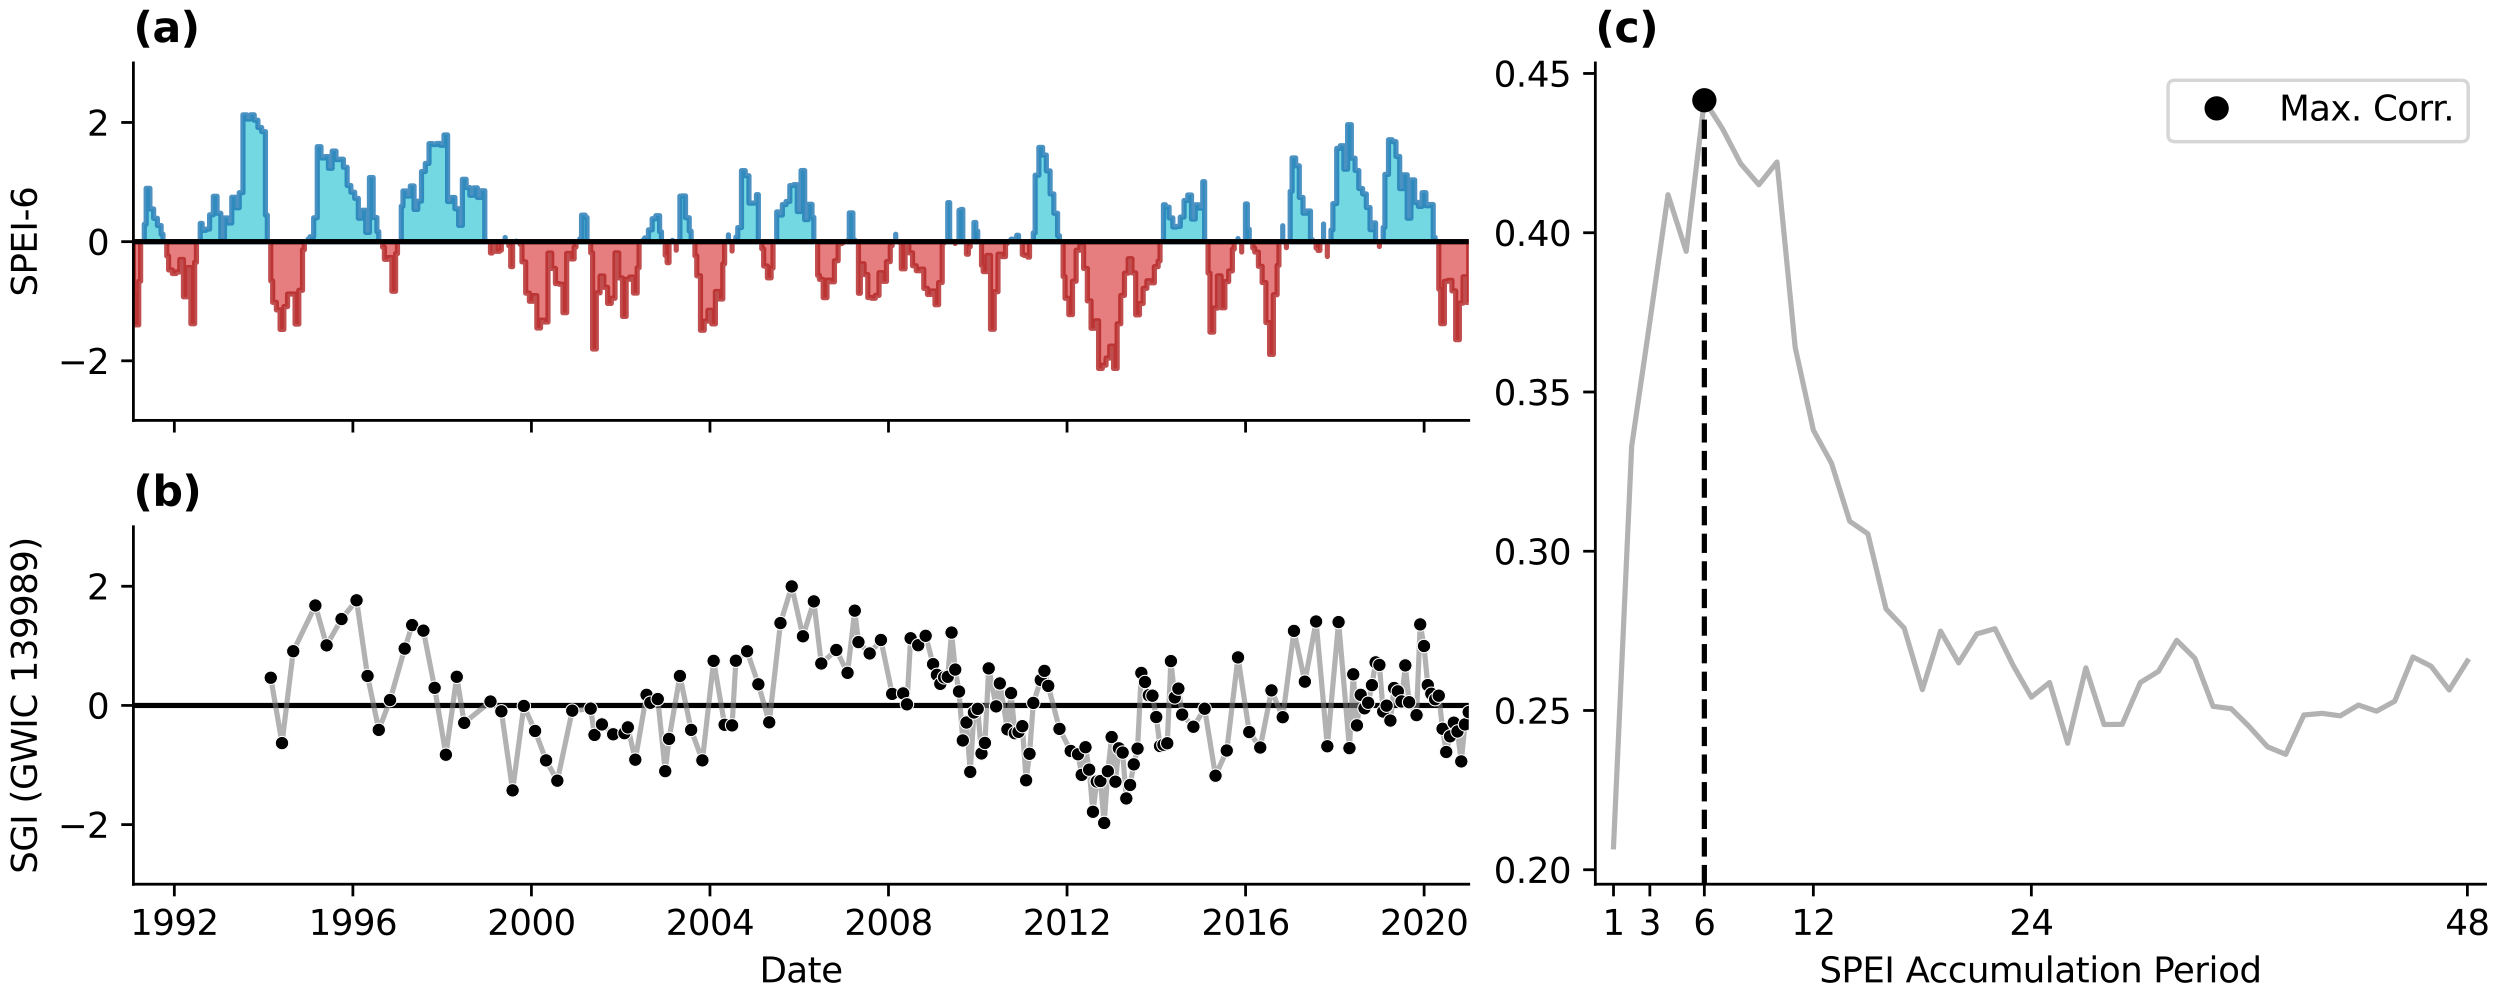 <?xml version="1.0" encoding="utf-8" standalone="no"?>
<!DOCTYPE svg PUBLIC "-//W3C//DTD SVG 1.1//EN"
  "http://www.w3.org/Graphics/SVG/1.1/DTD/svg11.dtd">
<svg xmlns:xlink="http://www.w3.org/1999/xlink" width="720pt" height="288pt" viewBox="0 0 720 288" xmlns="http://www.w3.org/2000/svg" version="1.1">
 <defs>
  <style type="text/css">*{stroke-linejoin: round; stroke-linecap: butt}</style>
 </defs>
 <g id="figure_1">
  <g id="patch_1">
   <path d="M 0 288 
L 720 288 
L 720 0 
L 0 0 
z
" style="fill: #ffffff"/>
  </g>
  <g id="axes_1">
   <g id="patch_2">
    <path d="M 38.421 121.071 
L 422.993 121.071 
L 422.993 18.118 
L 38.421 18.118 
z
" style="fill: #ffffff"/>
   </g>
   <g id="PolyCollection_1">
    <path d="M 41.553 69.595 
L 41.553 64.59 
L 42.098 64.59 
L 42.098 54.251 
L 43.172 54.251 
L 43.172 60.173 
L 44.245 60.173 
L 44.245 62.879 
L 45.336 62.879 
L 45.336 64.948 
L 46.41 64.948 
L 46.41 67.443 
L 46.938 67.443 
L 46.938 69.595 
L 46.938 69.595 
L 46.41 69.595 
L 46.41 69.595 
L 45.336 69.595 
L 45.336 69.595 
L 44.245 69.595 
L 44.245 69.595 
L 43.172 69.595 
L 43.172 69.595 
L 42.098 69.595 
L 42.098 69.595 
L 41.553 69.595 
z
" clip-path="url(#p91be02ec4c)" style="fill: #17becf; fill-opacity: 0.6; stroke: #1f77b4; stroke-opacity: 0.8; stroke-width: 1.5"/>
    <path d="M 57.672 69.595 
L 57.672 64.344 
L 58.218 64.344 
L 58.218 66.342 
L 59.291 66.342 
L 59.291 65.991 
L 60.364 65.991 
L 60.364 61.868 
L 61.438 61.868 
L 61.438 56.522 
L 62.511 56.522 
L 62.511 61.421 
L 63.602 61.421 
L 63.602 68.568 
L 64.641 68.568 
L 64.641 62.77 
L 65.679 62.77 
L 65.679 64.227 
L 66.752 64.227 
L 66.752 56.81 
L 67.826 56.81 
L 67.826 59.828 
L 68.899 59.828 
L 68.899 55.489 
L 69.973 55.489 
L 69.973 33.082 
L 71.064 33.082 
L 71.064 34.287 
L 72.137 34.287 
L 72.137 33.072 
L 73.21 33.072 
L 73.21 34.617 
L 74.284 34.617 
L 74.284 36.728 
L 75.357 36.728 
L 75.357 37.912 
L 76.448 37.912 
L 76.448 61.946 
L 76.994 61.946 
L 76.994 69.595 
L 76.994 69.595 
L 76.448 69.595 
L 76.448 69.595 
L 75.357 69.595 
L 75.357 69.595 
L 74.284 69.595 
L 74.284 69.595 
L 73.21 69.595 
L 73.21 69.595 
L 72.137 69.595 
L 72.137 69.595 
L 71.064 69.595 
L 71.064 69.595 
L 69.973 69.595 
L 69.973 69.595 
L 68.899 69.595 
L 68.899 69.595 
L 67.826 69.595 
L 67.826 69.595 
L 66.752 69.595 
L 66.752 69.595 
L 65.679 69.595 
L 65.679 69.595 
L 64.641 69.595 
L 64.641 69.595 
L 63.602 69.595 
L 63.602 69.595 
L 62.511 69.595 
L 62.511 69.595 
L 61.438 69.595 
L 61.438 69.595 
L 60.364 69.595 
L 60.364 69.595 
L 59.291 69.595 
L 59.291 69.595 
L 58.218 69.595 
L 58.218 69.595 
L 57.672 69.595 
z
" clip-path="url(#p91be02ec4c)" style="fill: #17becf; fill-opacity: 0.6; stroke: #1f77b4; stroke-opacity: 0.8; stroke-width: 1.5"/>
    <path d="M 88.749 69.595 
L 88.749 68.838 
L 89.294 68.838 
L 89.294 68.182 
L 90.333 68.182 
L 90.333 62.728 
L 91.371 62.728 
L 91.371 42.247 
L 92.444 42.247 
L 92.444 45.484 
L 93.518 45.484 
L 93.518 45.107 
L 94.591 45.107 
L 94.591 48.468 
L 95.665 48.468 
L 95.665 43.515 
L 96.756 43.515 
L 96.756 45.956 
L 97.829 45.956 
L 97.829 45.86 
L 98.903 45.86 
L 98.903 48.177 
L 99.976 48.177 
L 99.976 53.423 
L 101.049 53.423 
L 101.049 55.353 
L 102.141 55.353 
L 102.141 57.128 
L 103.196 57.128 
L 103.196 62.842 
L 104.252 62.842 
L 104.252 60.554 
L 105.326 60.554 
L 105.326 66.925 
L 106.399 66.925 
L 106.399 51.137 
L 107.473 51.137 
L 107.473 62.654 
L 108.546 62.654 
L 108.546 66.702 
L 109.091 66.702 
L 109.091 69.595 
L 109.091 69.595 
L 108.546 69.595 
L 108.546 69.595 
L 107.473 69.595 
L 107.473 69.595 
L 106.399 69.595 
L 106.399 69.595 
L 105.326 69.595 
L 105.326 69.595 
L 104.252 69.595 
L 104.252 69.595 
L 103.196 69.595 
L 103.196 69.595 
L 102.141 69.595 
L 102.141 69.595 
L 101.049 69.595 
L 101.049 69.595 
L 99.976 69.595 
L 99.976 69.595 
L 98.903 69.595 
L 98.903 69.595 
L 97.829 69.595 
L 97.829 69.595 
L 96.756 69.595 
L 96.756 69.595 
L 95.665 69.595 
L 95.665 69.595 
L 94.591 69.595 
L 94.591 69.595 
L 93.518 69.595 
L 93.518 69.595 
L 92.444 69.595 
L 92.444 69.595 
L 91.371 69.595 
L 91.371 69.595 
L 90.333 69.595 
L 90.333 69.595 
L 89.294 69.595 
L 89.294 69.595 
L 88.749 69.595 
z
" clip-path="url(#p91be02ec4c)" style="fill: #17becf; fill-opacity: 0.6; stroke: #1f77b4; stroke-opacity: 0.8; stroke-width: 1.5"/>
    <path d="M 115.567 69.595 
L 115.567 59.376 
L 116.06 59.376 
L 116.06 55 
L 117.098 55 
L 117.098 56.461 
L 118.172 56.461 
L 118.172 53.556 
L 119.245 53.556 
L 119.245 60.304 
L 120.319 60.304 
L 120.319 57.933 
L 121.392 57.933 
L 121.392 49.402 
L 122.483 49.402 
L 122.483 47.06 
L 123.556 47.06 
L 123.556 41.365 
L 124.63 41.365 
L 124.63 41.621 
L 125.703 41.621 
L 125.703 41.323 
L 126.777 41.323 
L 126.777 41.83 
L 127.868 41.83 
L 127.868 38.862 
L 128.906 38.862 
L 128.906 58.033 
L 129.944 58.033 
L 129.944 56.869 
L 131.018 56.869 
L 131.018 60.116 
L 132.091 60.116 
L 132.091 64.903 
L 133.165 64.903 
L 133.165 51.631 
L 134.238 51.631 
L 134.238 54.02 
L 135.329 54.02 
L 135.329 56.237 
L 136.403 56.237 
L 136.403 54.107 
L 137.476 54.107 
L 137.476 56.86 
L 138.549 56.86 
L 138.549 54.941 
L 139.623 54.941 
L 139.623 69.49 
L 140.168 69.49 
L 140.168 69.595 
L 140.168 69.595 
L 139.623 69.595 
L 139.623 69.595 
L 138.549 69.595 
L 138.549 69.595 
L 137.476 69.595 
L 137.476 69.595 
L 136.403 69.595 
L 136.403 69.595 
L 135.329 69.595 
L 135.329 69.595 
L 134.238 69.595 
L 134.238 69.595 
L 133.165 69.595 
L 133.165 69.595 
L 132.091 69.595 
L 132.091 69.595 
L 131.018 69.595 
L 131.018 69.595 
L 129.944 69.595 
L 129.944 69.595 
L 128.906 69.595 
L 128.906 69.595 
L 127.868 69.595 
L 127.868 69.595 
L 126.777 69.595 
L 126.777 69.595 
L 125.703 69.595 
L 125.703 69.595 
L 124.63 69.595 
L 124.63 69.595 
L 123.556 69.595 
L 123.556 69.595 
L 122.483 69.595 
L 122.483 69.595 
L 121.392 69.595 
L 121.392 69.595 
L 120.319 69.595 
L 120.319 69.595 
L 119.245 69.595 
L 119.245 69.595 
L 118.172 69.595 
L 118.172 69.595 
L 117.098 69.595 
L 117.098 69.595 
L 116.06 69.595 
L 116.06 69.595 
L 115.567 69.595 
z
" clip-path="url(#p91be02ec4c)" style="fill: #17becf; fill-opacity: 0.6; stroke: #1f77b4; stroke-opacity: 0.8; stroke-width: 1.5"/>
    <path d="M 145.483 69.595 
L 145.483 68.401 
L 145.483 68.401 
L 145.483 69.595 
L 145.483 69.595 
L 145.483 69.595 
z
" clip-path="url(#p91be02ec4c)" style="fill: #17becf; fill-opacity: 0.6; stroke: #1f77b4; stroke-opacity: 0.8; stroke-width: 1.5"/>
    <path d="M 148.721 69.595 
L 148.721 69.458 
L 148.721 69.458 
L 148.721 69.595 
L 148.721 69.595 
L 148.721 69.595 
z
" clip-path="url(#p91be02ec4c)" style="fill: #17becf; fill-opacity: 0.6; stroke: #1f77b4; stroke-opacity: 0.8; stroke-width: 1.5"/>
    <path d="M 166.987 69.595 
L 166.987 68.776 
L 167.479 68.776 
L 167.479 61.961 
L 168.518 61.961 
L 168.518 62.642 
L 169.063 62.642 
L 169.063 69.595 
L 169.063 69.595 
L 168.518 69.595 
L 168.518 69.595 
L 167.479 69.595 
L 167.479 69.595 
L 166.987 69.595 
z
" clip-path="url(#p91be02ec4c)" style="fill: #17becf; fill-opacity: 0.6; stroke: #1f77b4; stroke-opacity: 0.8; stroke-width: 1.5"/>
    <path d="M 185.112 69.595 
L 185.112 69.255 
L 185.658 69.255 
L 185.658 68.531 
L 186.749 68.531 
L 186.749 66.201 
L 187.822 66.201 
L 187.822 62.991 
L 188.895 62.991 
L 188.895 62.117 
L 189.969 62.117 
L 189.969 66.743 
L 190.497 66.743 
L 190.497 69.595 
L 190.497 69.595 
L 189.969 69.595 
L 189.969 69.595 
L 188.895 69.595 
L 188.895 69.595 
L 187.822 69.595 
L 187.822 69.595 
L 186.749 69.595 
L 186.749 69.595 
L 185.658 69.595 
L 185.658 69.595 
L 185.112 69.595 
z
" clip-path="url(#p91be02ec4c)" style="fill: #17becf; fill-opacity: 0.6; stroke: #1f77b4; stroke-opacity: 0.8; stroke-width: 1.5"/>
    <path d="M 193.664 69.595 
L 193.664 69.233 
L 193.664 69.233 
L 193.664 69.595 
L 193.664 69.595 
L 193.664 69.595 
z
" clip-path="url(#p91be02ec4c)" style="fill: #17becf; fill-opacity: 0.6; stroke: #1f77b4; stroke-opacity: 0.8; stroke-width: 1.5"/>
    <path d="M 195.811 69.595 
L 195.811 56.489 
L 196.357 56.489 
L 196.357 56.426 
L 197.43 56.426 
L 197.43 62.712 
L 198.504 62.712 
L 198.504 66.575 
L 199.049 66.575 
L 199.049 69.595 
L 199.049 69.595 
L 198.504 69.595 
L 198.504 69.595 
L 197.43 69.595 
L 197.43 69.595 
L 196.357 69.595 
L 196.357 69.595 
L 195.811 69.595 
z
" clip-path="url(#p91be02ec4c)" style="fill: #17becf; fill-opacity: 0.6; stroke: #1f77b4; stroke-opacity: 0.8; stroke-width: 1.5"/>
    <path d="M 209.783 69.595 
L 209.783 67.644 
L 209.783 67.644 
L 209.783 69.595 
L 209.783 69.595 
L 209.783 69.595 
z
" clip-path="url(#p91be02ec4c)" style="fill: #17becf; fill-opacity: 0.6; stroke: #1f77b4; stroke-opacity: 0.8; stroke-width: 1.5"/>
    <path d="M 211.93 69.595 
L 211.93 68.303 
L 212.476 68.303 
L 212.476 65.548 
L 213.549 65.548 
L 213.549 49.143 
L 214.623 49.143 
L 214.623 50.617 
L 215.696 50.617 
L 215.696 58.502 
L 216.77 58.502 
L 216.77 58.489 
L 217.861 58.489 
L 217.861 56.062 
L 218.406 56.062 
L 218.406 69.595 
L 218.406 69.595 
L 217.861 69.595 
L 217.861 69.595 
L 216.77 69.595 
L 216.77 69.595 
L 215.696 69.595 
L 215.696 69.595 
L 214.623 69.595 
L 214.623 69.595 
L 213.549 69.595 
L 213.549 69.595 
L 212.476 69.595 
L 212.476 69.595 
L 211.93 69.595 
z
" clip-path="url(#p91be02ec4c)" style="fill: #17becf; fill-opacity: 0.6; stroke: #1f77b4; stroke-opacity: 0.8; stroke-width: 1.5"/>
    <path d="M 223.685 69.595 
L 223.685 61.026 
L 224.231 61.026 
L 224.231 61.942 
L 225.322 61.942 
L 225.322 58.914 
L 226.395 58.914 
L 226.395 58.027 
L 227.469 58.027 
L 227.469 53.455 
L 228.542 53.455 
L 228.542 53.193 
L 229.616 53.193 
L 229.616 60.917 
L 230.707 60.917 
L 230.707 49.124 
L 231.745 49.124 
L 231.745 63.248 
L 232.783 63.248 
L 232.783 58.837 
L 233.857 58.837 
L 233.857 62.6 
L 234.385 62.6 
L 234.385 69.595 
L 234.385 69.595 
L 233.857 69.595 
L 233.857 69.595 
L 232.783 69.595 
L 232.783 69.595 
L 231.745 69.595 
L 231.745 69.595 
L 230.707 69.595 
L 230.707 69.595 
L 229.616 69.595 
L 229.616 69.595 
L 228.542 69.595 
L 228.542 69.595 
L 227.469 69.595 
L 227.469 69.595 
L 226.395 69.595 
L 226.395 69.595 
L 225.322 69.595 
L 225.322 69.595 
L 224.231 69.595 
L 224.231 69.595 
L 223.685 69.595 
z
" clip-path="url(#p91be02ec4c)" style="fill: #17becf; fill-opacity: 0.6; stroke: #1f77b4; stroke-opacity: 0.8; stroke-width: 1.5"/>
    <path d="M 244.098 69.595 
L 244.098 69.329 
L 244.591 69.329 
L 244.591 61.311 
L 245.629 61.311 
L 245.629 69.124 
L 246.175 69.124 
L 246.175 69.595 
L 246.175 69.595 
L 245.629 69.595 
L 245.629 69.595 
L 244.591 69.595 
L 244.591 69.595 
L 244.098 69.595 
z
" clip-path="url(#p91be02ec4c)" style="fill: #17becf; fill-opacity: 0.6; stroke: #1f77b4; stroke-opacity: 0.8; stroke-width: 1.5"/>
    <path d="M 257.965 69.595 
L 257.965 67.468 
L 257.965 67.468 
L 257.965 69.595 
L 257.965 69.595 
L 257.965 69.595 
z
" clip-path="url(#p91be02ec4c)" style="fill: #17becf; fill-opacity: 0.6; stroke: #1f77b4; stroke-opacity: 0.8; stroke-width: 1.5"/>
    <path d="M 272.958 69.595 
L 272.958 58.359 
L 273.503 58.359 
L 273.503 69.413 
L 274.049 69.413 
L 274.049 69.595 
L 274.049 69.595 
L 273.503 69.595 
L 273.503 69.595 
L 272.958 69.595 
z
" clip-path="url(#p91be02ec4c)" style="fill: #17becf; fill-opacity: 0.6; stroke: #1f77b4; stroke-opacity: 0.8; stroke-width: 1.5"/>
    <path d="M 276.196 69.595 
L 276.196 60.555 
L 276.741 60.555 
L 276.741 60.322 
L 277.287 60.322 
L 277.287 69.595 
L 277.287 69.595 
L 276.741 69.595 
L 276.741 69.595 
L 276.196 69.595 
z
" clip-path="url(#p91be02ec4c)" style="fill: #17becf; fill-opacity: 0.6; stroke: #1f77b4; stroke-opacity: 0.8; stroke-width: 1.5"/>
    <path d="M 280.49 69.595 
L 280.49 64.069 
L 281.035 64.069 
L 281.035 66.553 
L 281.581 66.553 
L 281.581 69.595 
L 281.581 69.595 
L 281.035 69.595 
L 281.035 69.595 
L 280.49 69.595 
z
" clip-path="url(#p91be02ec4c)" style="fill: #17becf; fill-opacity: 0.6; stroke: #1f77b4; stroke-opacity: 0.8; stroke-width: 1.5"/>
    <path d="M 291.189 69.595 
L 291.189 68.88 
L 291.734 68.88 
L 291.734 69.045 
L 292.808 69.045 
L 292.808 67.759 
L 293.336 67.759 
L 293.336 69.595 
L 293.336 69.595 
L 292.808 69.595 
L 292.808 69.595 
L 291.734 69.595 
L 291.734 69.595 
L 291.189 69.595 
z
" clip-path="url(#p91be02ec4c)" style="fill: #17becf; fill-opacity: 0.6; stroke: #1f77b4; stroke-opacity: 0.8; stroke-width: 1.5"/>
    <path d="M 297.594 69.595 
L 297.594 67.057 
L 298.122 67.057 
L 298.122 50.455 
L 299.196 50.455 
L 299.196 42.45 
L 300.269 42.45 
L 300.269 44.657 
L 301.342 44.657 
L 301.342 49.218 
L 302.433 49.218 
L 302.433 55.856 
L 303.507 55.856 
L 303.507 61.417 
L 304.58 61.417 
L 304.58 67.902 
L 305.126 67.902 
L 305.126 69.595 
L 305.126 69.595 
L 304.58 69.595 
L 304.58 69.595 
L 303.507 69.595 
L 303.507 69.595 
L 302.433 69.595 
L 302.433 69.595 
L 301.342 69.595 
L 301.342 69.595 
L 300.269 69.595 
L 300.269 69.595 
L 299.196 69.595 
L 299.196 69.595 
L 298.122 69.595 
L 298.122 69.595 
L 297.594 69.595 
z
" clip-path="url(#p91be02ec4c)" style="fill: #17becf; fill-opacity: 0.6; stroke: #1f77b4; stroke-opacity: 0.8; stroke-width: 1.5"/>
    <path d="M 335.077 69.595 
L 335.077 58.961 
L 335.622 58.961 
L 335.622 59.651 
L 336.695 59.651 
L 336.695 62.751 
L 337.769 62.751 
L 337.769 65.366 
L 338.842 65.366 
L 338.842 65.202 
L 339.916 65.202 
L 339.916 62.523 
L 341.007 62.523 
L 341.007 57.745 
L 342.08 57.745 
L 342.08 56.155 
L 343.154 56.155 
L 343.154 63.085 
L 344.227 63.085 
L 344.227 58.983 
L 345.301 58.983 
L 345.301 59.938 
L 346.392 59.938 
L 346.392 52.323 
L 346.937 52.323 
L 346.937 69.595 
L 346.937 69.595 
L 346.392 69.595 
L 346.392 69.595 
L 345.301 69.595 
L 345.301 69.595 
L 344.227 69.595 
L 344.227 69.595 
L 343.154 69.595 
L 343.154 69.595 
L 342.08 69.595 
L 342.08 69.595 
L 341.007 69.595 
L 341.007 69.595 
L 339.916 69.595 
L 339.916 69.595 
L 338.842 69.595 
L 338.842 69.595 
L 337.769 69.595 
L 337.769 69.595 
L 336.695 69.595 
L 336.695 69.595 
L 335.622 69.595 
L 335.622 69.595 
L 335.077 69.595 
z
" clip-path="url(#p91be02ec4c)" style="fill: #17becf; fill-opacity: 0.6; stroke: #1f77b4; stroke-opacity: 0.8; stroke-width: 1.5"/>
    <path d="M 356.545 69.595 
L 356.545 68.697 
L 356.545 68.697 
L 356.545 69.595 
L 356.545 69.595 
L 356.545 69.595 
z
" clip-path="url(#p91be02ec4c)" style="fill: #17becf; fill-opacity: 0.6; stroke: #1f77b4; stroke-opacity: 0.8; stroke-width: 1.5"/>
    <path d="M 358.692 69.595 
L 358.692 58.734 
L 359.238 58.734 
L 359.238 66.028 
L 359.783 66.028 
L 359.783 69.595 
L 359.783 69.595 
L 359.238 69.595 
L 359.238 69.595 
L 358.692 69.595 
z
" clip-path="url(#p91be02ec4c)" style="fill: #17becf; fill-opacity: 0.6; stroke: #1f77b4; stroke-opacity: 0.8; stroke-width: 1.5"/>
    <path d="M 369.427 69.595 
L 369.427 65.018 
L 369.427 65.018 
L 369.427 69.595 
L 369.427 69.595 
L 369.427 69.595 
z
" clip-path="url(#p91be02ec4c)" style="fill: #17becf; fill-opacity: 0.6; stroke: #1f77b4; stroke-opacity: 0.8; stroke-width: 1.5"/>
    <path d="M 371.573 69.595 
L 371.573 55.106 
L 372.119 55.106 
L 372.119 45.488 
L 373.157 45.488 
L 373.157 47.756 
L 374.195 47.756 
L 374.195 56.864 
L 375.269 56.864 
L 375.269 61.409 
L 376.342 61.409 
L 376.342 60.765 
L 377.416 60.765 
L 377.416 69.051 
L 377.944 69.051 
L 377.944 69.595 
L 377.944 69.595 
L 377.416 69.595 
L 377.416 69.595 
L 376.342 69.595 
L 376.342 69.595 
L 375.269 69.595 
L 375.269 69.595 
L 374.195 69.595 
L 374.195 69.595 
L 373.157 69.595 
L 373.157 69.595 
L 372.119 69.595 
L 372.119 69.595 
L 371.573 69.595 
z
" clip-path="url(#p91be02ec4c)" style="fill: #17becf; fill-opacity: 0.6; stroke: #1f77b4; stroke-opacity: 0.8; stroke-width: 1.5"/>
    <path d="M 381.182 69.595 
L 381.182 64.511 
L 381.182 64.511 
L 381.182 69.595 
L 381.182 69.595 
L 381.182 69.595 
z
" clip-path="url(#p91be02ec4c)" style="fill: #17becf; fill-opacity: 0.6; stroke: #1f77b4; stroke-opacity: 0.8; stroke-width: 1.5"/>
    <path d="M 383.328 69.595 
L 383.328 66.227 
L 383.874 66.227 
L 383.874 58.641 
L 384.965 58.641 
L 384.965 42.739 
L 386.003 42.739 
L 386.003 41.969 
L 387.041 41.969 
L 387.041 48.724 
L 388.115 48.724 
L 388.115 35.897 
L 389.188 35.897 
L 389.188 45.565 
L 390.262 45.565 
L 390.262 49.101 
L 391.335 49.101 
L 391.335 54.3 
L 392.426 54.3 
L 392.426 55.843 
L 393.5 55.843 
L 393.5 59.77 
L 394.573 59.77 
L 394.573 66.135 
L 395.647 66.135 
L 395.647 64.191 
L 396.174 64.191 
L 396.174 69.595 
L 396.174 69.595 
L 395.647 69.595 
L 395.647 69.595 
L 394.573 69.595 
L 394.573 69.595 
L 393.5 69.595 
L 393.5 69.595 
L 392.426 69.595 
L 392.426 69.595 
L 391.335 69.595 
L 391.335 69.595 
L 390.262 69.595 
L 390.262 69.595 
L 389.188 69.595 
L 389.188 69.595 
L 388.115 69.595 
L 388.115 69.595 
L 387.041 69.595 
L 387.041 69.595 
L 386.003 69.595 
L 386.003 69.595 
L 384.965 69.595 
L 384.965 69.595 
L 383.874 69.595 
L 383.874 69.595 
L 383.328 69.595 
z
" clip-path="url(#p91be02ec4c)" style="fill: #17becf; fill-opacity: 0.6; stroke: #1f77b4; stroke-opacity: 0.8; stroke-width: 1.5"/>
    <path d="M 398.357 69.595 
L 398.357 65.48 
L 398.849 65.48 
L 398.849 50.232 
L 399.888 50.232 
L 399.888 40.251 
L 400.961 40.251 
L 400.961 40.794 
L 402.034 40.794 
L 402.034 45.054 
L 403.108 45.054 
L 403.108 54.321 
L 404.181 54.321 
L 404.181 50.335 
L 405.272 50.335 
L 405.272 62.834 
L 406.346 62.834 
L 406.346 51.811 
L 407.419 51.811 
L 407.419 58.302 
L 408.493 58.302 
L 408.493 59.438 
L 409.566 59.438 
L 409.566 55.497 
L 410.657 55.497 
L 410.657 59.245 
L 411.713 59.245 
L 411.713 58.907 
L 412.769 58.907 
L 412.769 68.384 
L 413.314 68.384 
L 413.314 69.595 
L 413.314 69.595 
L 412.769 69.595 
L 412.769 69.595 
L 411.713 69.595 
L 411.713 69.595 
L 410.657 69.595 
L 410.657 69.595 
L 409.566 69.595 
L 409.566 69.595 
L 408.493 69.595 
L 408.493 69.595 
L 407.419 69.595 
L 407.419 69.595 
L 406.346 69.595 
L 406.346 69.595 
L 405.272 69.595 
L 405.272 69.595 
L 404.181 69.595 
L 404.181 69.595 
L 403.108 69.595 
L 403.108 69.595 
L 402.034 69.595 
L 402.034 69.595 
L 400.961 69.595 
L 400.961 69.595 
L 399.888 69.595 
L 399.888 69.595 
L 398.849 69.595 
L 398.849 69.595 
L 398.357 69.595 
z
" clip-path="url(#p91be02ec4c)" style="fill: #17becf; fill-opacity: 0.6; stroke: #1f77b4; stroke-opacity: 0.8; stroke-width: 1.5"/>
   </g>
   <g id="PolyCollection_2">
    <path d="M 38.421 69.595 
L 38.421 85.275 
L 38.913 85.275 
L 38.913 93.562 
L 39.952 93.562 
L 39.952 80.997 
L 40.497 80.997 
L 40.497 69.595 
L 40.497 69.595 
L 39.952 69.595 
L 39.952 69.595 
L 38.913 69.595 
L 38.913 69.595 
L 38.421 69.595 
z
" clip-path="url(#p91be02ec4c)" style="fill: #d62728; fill-opacity: 0.6; stroke: #b22222; stroke-opacity: 0.8; stroke-width: 1.5"/>
    <path d="M 48.029 69.595 
L 48.029 73.72 
L 48.557 73.72 
L 48.557 77.746 
L 49.63 77.746 
L 49.63 78.77 
L 50.721 78.77 
L 50.721 78.324 
L 51.777 78.324 
L 51.777 74.722 
L 52.833 74.722 
L 52.833 85.478 
L 53.906 85.478 
L 53.906 77.058 
L 54.98 77.058 
L 54.98 93.229 
L 56.053 93.229 
L 56.053 75.542 
L 56.581 75.542 
L 56.581 69.595 
L 56.581 69.595 
L 56.053 69.595 
L 56.053 69.595 
L 54.98 69.595 
L 54.98 69.595 
L 53.906 69.595 
L 53.906 69.595 
L 52.833 69.595 
L 52.833 69.595 
L 51.777 69.595 
L 51.777 69.595 
L 50.721 69.595 
L 50.721 69.595 
L 49.63 69.595 
L 49.63 69.595 
L 48.557 69.595 
L 48.557 69.595 
L 48.029 69.595 
z
" clip-path="url(#p91be02ec4c)" style="fill: #d62728; fill-opacity: 0.6; stroke: #b22222; stroke-opacity: 0.8; stroke-width: 1.5"/>
    <path d="M 77.979 69.595 
L 77.979 80.901 
L 78.525 80.901 
L 78.525 87.067 
L 79.598 87.067 
L 79.598 89.251 
L 80.672 89.251 
L 80.672 94.862 
L 81.745 94.862 
L 81.745 88.297 
L 82.819 88.297 
L 82.819 84.674 
L 83.91 84.674 
L 83.91 84.683 
L 84.983 84.683 
L 84.983 93.33 
L 86.057 93.33 
L 86.057 83.599 
L 87.13 83.599 
L 87.13 71.914 
L 87.658 71.914 
L 87.658 69.595 
L 87.658 69.595 
L 87.13 69.595 
L 87.13 69.595 
L 86.057 69.595 
L 86.057 69.595 
L 84.983 69.595 
L 84.983 69.595 
L 83.91 69.595 
L 83.91 69.595 
L 82.819 69.595 
L 82.819 69.595 
L 81.745 69.595 
L 81.745 69.595 
L 80.672 69.595 
L 80.672 69.595 
L 79.598 69.595 
L 79.598 69.595 
L 78.525 69.595 
L 78.525 69.595 
L 77.979 69.595 
z
" clip-path="url(#p91be02ec4c)" style="fill: #d62728; fill-opacity: 0.6; stroke: #b22222; stroke-opacity: 0.8; stroke-width: 1.5"/>
    <path d="M 110.183 69.595 
L 110.183 71.177 
L 110.71 71.177 
L 110.71 74.679 
L 111.784 74.679 
L 111.784 74.163 
L 112.857 74.163 
L 112.857 83.874 
L 113.931 83.874 
L 113.931 73.036 
L 114.476 73.036 
L 114.476 69.595 
L 114.476 69.595 
L 113.931 69.595 
L 113.931 69.595 
L 112.857 69.595 
L 112.857 69.595 
L 111.784 69.595 
L 111.784 69.595 
L 110.71 69.595 
L 110.71 69.595 
L 110.183 69.595 
z
" clip-path="url(#p91be02ec4c)" style="fill: #d62728; fill-opacity: 0.6; stroke: #b22222; stroke-opacity: 0.8; stroke-width: 1.5"/>
    <path d="M 141.259 69.595 
L 141.259 72.861 
L 141.752 72.861 
L 141.752 70.043 
L 142.79 70.043 
L 142.79 72.391 
L 143.864 72.391 
L 143.864 72.035 
L 144.392 72.035 
L 144.392 69.595 
L 144.392 69.595 
L 143.864 69.595 
L 143.864 69.595 
L 142.79 69.595 
L 142.79 69.595 
L 141.752 69.595 
L 141.752 69.595 
L 141.259 69.595 
z
" clip-path="url(#p91be02ec4c)" style="fill: #d62728; fill-opacity: 0.6; stroke: #b22222; stroke-opacity: 0.8; stroke-width: 1.5"/>
    <path d="M 146.539 69.595 
L 146.539 70.755 
L 147.084 70.755 
L 147.084 76.792 
L 147.63 76.792 
L 147.63 69.595 
L 147.63 69.595 
L 147.084 69.595 
L 147.084 69.595 
L 146.539 69.595 
z
" clip-path="url(#p91be02ec4c)" style="fill: #d62728; fill-opacity: 0.6; stroke: #b22222; stroke-opacity: 0.8; stroke-width: 1.5"/>
    <path d="M 149.777 69.595 
L 149.777 70.31 
L 150.322 70.31 
L 150.322 75.412 
L 151.395 75.412 
L 151.395 84.417 
L 152.469 84.417 
L 152.469 86.767 
L 153.56 86.767 
L 153.56 85.125 
L 154.616 85.125 
L 154.616 94.467 
L 155.672 94.467 
L 155.672 92.193 
L 156.745 92.193 
L 156.745 92.744 
L 157.819 92.744 
L 157.819 72.876 
L 158.892 72.876 
L 158.892 77.313 
L 159.965 77.313 
L 159.965 81.682 
L 161.056 81.682 
L 161.056 81.862 
L 162.13 81.862 
L 162.13 90.047 
L 163.203 90.047 
L 163.203 72.985 
L 164.277 72.985 
L 164.277 74.564 
L 165.35 74.564 
L 165.35 71.15 
L 165.896 71.15 
L 165.896 69.595 
L 165.896 69.595 
L 165.35 69.595 
L 165.35 69.595 
L 164.277 69.595 
L 164.277 69.595 
L 163.203 69.595 
L 163.203 69.595 
L 162.13 69.595 
L 162.13 69.595 
L 161.056 69.595 
L 161.056 69.595 
L 159.965 69.595 
L 159.965 69.595 
L 158.892 69.595 
L 158.892 69.595 
L 157.819 69.595 
L 157.819 69.595 
L 156.745 69.595 
L 156.745 69.595 
L 155.672 69.595 
L 155.672 69.595 
L 154.616 69.595 
L 154.616 69.595 
L 153.56 69.595 
L 153.56 69.595 
L 152.469 69.595 
L 152.469 69.595 
L 151.395 69.595 
L 151.395 69.595 
L 150.322 69.595 
L 150.322 69.595 
L 149.777 69.595 
z
" clip-path="url(#p91be02ec4c)" style="fill: #d62728; fill-opacity: 0.6; stroke: #b22222; stroke-opacity: 0.8; stroke-width: 1.5"/>
    <path d="M 170.119 69.595 
L 170.119 72.797 
L 170.665 72.797 
L 170.665 100.504 
L 171.738 100.504 
L 171.738 84.338 
L 172.811 84.338 
L 172.811 79.483 
L 173.902 79.483 
L 173.902 82.742 
L 174.976 82.742 
L 174.976 87.379 
L 176.049 87.379 
L 176.049 85.893 
L 177.123 85.893 
L 177.123 72.829 
L 178.196 72.829 
L 178.196 80.041 
L 179.287 80.041 
L 179.287 91.121 
L 180.326 91.121 
L 180.326 80.433 
L 181.364 80.433 
L 181.364 79.802 
L 182.437 79.802 
L 182.437 84.402 
L 183.511 84.402 
L 183.511 77.11 
L 184.056 77.11 
L 184.056 69.595 
L 184.056 69.595 
L 183.511 69.595 
L 183.511 69.595 
L 182.437 69.595 
L 182.437 69.595 
L 181.364 69.595 
L 181.364 69.595 
L 180.326 69.595 
L 180.326 69.595 
L 179.287 69.595 
L 179.287 69.595 
L 178.196 69.595 
L 178.196 69.595 
L 177.123 69.595 
L 177.123 69.595 
L 176.049 69.595 
L 176.049 69.595 
L 174.976 69.595 
L 174.976 69.595 
L 173.902 69.595 
L 173.902 69.595 
L 172.811 69.595 
L 172.811 69.595 
L 171.738 69.595 
L 171.738 69.595 
L 170.665 69.595 
L 170.665 69.595 
L 170.119 69.595 
z
" clip-path="url(#p91be02ec4c)" style="fill: #d62728; fill-opacity: 0.6; stroke: #b22222; stroke-opacity: 0.8; stroke-width: 1.5"/>
    <path d="M 191.588 69.595 
L 191.588 73.519 
L 192.133 73.519 
L 192.133 75.637 
L 192.679 75.637 
L 192.679 69.595 
L 192.679 69.595 
L 192.133 69.595 
L 192.133 69.595 
L 191.588 69.595 
z
" clip-path="url(#p91be02ec4c)" style="fill: #d62728; fill-opacity: 0.6; stroke: #b22222; stroke-opacity: 0.8; stroke-width: 1.5"/>
    <path d="M 194.755 69.595 
L 194.755 72.042 
L 194.755 72.042 
L 194.755 69.595 
L 194.755 69.595 
L 194.755 69.595 
z
" clip-path="url(#p91be02ec4c)" style="fill: #d62728; fill-opacity: 0.6; stroke: #b22222; stroke-opacity: 0.8; stroke-width: 1.5"/>
    <path d="M 200.14 69.595 
L 200.14 73.664 
L 200.668 73.664 
L 200.668 79.42 
L 201.741 79.42 
L 201.741 95.116 
L 202.815 95.116 
L 202.815 92.481 
L 203.888 92.481 
L 203.888 89.354 
L 204.979 89.354 
L 204.979 93.274 
L 206.035 93.274 
L 206.035 83.944 
L 207.091 83.944 
L 207.091 86.113 
L 208.165 86.113 
L 208.165 75.98 
L 208.692 75.98 
L 208.692 69.595 
L 208.692 69.595 
L 208.165 69.595 
L 208.165 69.595 
L 207.091 69.595 
L 207.091 69.595 
L 206.035 69.595 
L 206.035 69.595 
L 204.979 69.595 
L 204.979 69.595 
L 203.888 69.595 
L 203.888 69.595 
L 202.815 69.595 
L 202.815 69.595 
L 201.741 69.595 
L 201.741 69.595 
L 200.668 69.595 
L 200.668 69.595 
L 200.14 69.595 
z
" clip-path="url(#p91be02ec4c)" style="fill: #d62728; fill-opacity: 0.6; stroke: #b22222; stroke-opacity: 0.8; stroke-width: 1.5"/>
    <path d="M 210.839 69.595 
L 210.839 72.285 
L 210.839 72.285 
L 210.839 69.595 
L 210.839 69.595 
L 210.839 69.595 
z
" clip-path="url(#p91be02ec4c)" style="fill: #d62728; fill-opacity: 0.6; stroke: #b22222; stroke-opacity: 0.8; stroke-width: 1.5"/>
    <path d="M 219.392 69.595 
L 219.392 71.657 
L 219.937 71.657 
L 219.937 76.614 
L 221.011 76.614 
L 221.011 80.017 
L 222.084 80.017 
L 222.084 77.192 
L 222.63 77.192 
L 222.63 69.595 
L 222.63 69.595 
L 222.084 69.595 
L 222.084 69.595 
L 221.011 69.595 
L 221.011 69.595 
L 219.937 69.595 
L 219.937 69.595 
L 219.392 69.595 
z
" clip-path="url(#p91be02ec4c)" style="fill: #d62728; fill-opacity: 0.6; stroke: #b22222; stroke-opacity: 0.8; stroke-width: 1.5"/>
    <path d="M 235.476 69.595 
L 235.476 79.313 
L 236.003 79.313 
L 236.003 80.454 
L 237.077 80.454 
L 237.077 85.721 
L 238.168 85.721 
L 238.168 80.677 
L 239.241 80.677 
L 239.241 81.163 
L 240.315 81.163 
L 240.315 75.089 
L 241.388 75.089 
L 241.388 70.144 
L 242.462 70.144 
L 242.462 69.781 
L 243.007 69.781 
L 243.007 69.595 
L 243.007 69.595 
L 242.462 69.595 
L 242.462 69.595 
L 241.388 69.595 
L 241.388 69.595 
L 240.315 69.595 
L 240.315 69.595 
L 239.241 69.595 
L 239.241 69.595 
L 238.168 69.595 
L 238.168 69.595 
L 237.077 69.595 
L 237.077 69.595 
L 236.003 69.595 
L 236.003 69.595 
L 235.476 69.595 
z
" clip-path="url(#p91be02ec4c)" style="fill: #d62728; fill-opacity: 0.6; stroke: #b22222; stroke-opacity: 0.8; stroke-width: 1.5"/>
    <path d="M 247.231 69.595 
L 247.231 84.46 
L 247.776 84.46 
L 247.776 75.98 
L 248.85 75.98 
L 248.85 79.066 
L 249.923 79.066 
L 249.923 85.693 
L 251.014 85.693 
L 251.014 85.9 
L 252.087 85.9 
L 252.087 85.083 
L 253.161 85.083 
L 253.161 78.524 
L 254.234 78.524 
L 254.234 81.028 
L 255.308 81.028 
L 255.308 75.348 
L 256.399 75.348 
L 256.399 70.751 
L 256.944 70.751 
L 256.944 69.595 
L 256.944 69.595 
L 256.399 69.595 
L 256.399 69.595 
L 255.308 69.595 
L 255.308 69.595 
L 254.234 69.595 
L 254.234 69.595 
L 253.161 69.595 
L 253.161 69.595 
L 252.087 69.595 
L 252.087 69.595 
L 251.014 69.595 
L 251.014 69.595 
L 249.923 69.595 
L 249.923 69.595 
L 248.85 69.595 
L 248.85 69.595 
L 247.776 69.595 
L 247.776 69.595 
L 247.231 69.595 
z
" clip-path="url(#p91be02ec4c)" style="fill: #d62728; fill-opacity: 0.6; stroke: #b22222; stroke-opacity: 0.8; stroke-width: 1.5"/>
    <path d="M 259.056 69.595 
L 259.056 69.808 
L 259.584 69.808 
L 259.584 77.414 
L 260.657 77.414 
L 260.657 69.721 
L 261.731 69.721 
L 261.731 72.803 
L 262.804 72.803 
L 262.804 76.542 
L 263.895 76.542 
L 263.895 77.966 
L 264.969 77.966 
L 264.969 77.519 
L 266.042 77.519 
L 266.042 83.049 
L 267.116 83.049 
L 267.116 84.803 
L 268.189 84.803 
L 268.189 83.8 
L 269.28 83.8 
L 269.28 87.77 
L 270.318 87.77 
L 270.318 81.362 
L 271.357 81.362 
L 271.357 69.965 
L 271.902 69.965 
L 271.902 69.595 
L 271.902 69.595 
L 271.357 69.595 
L 271.357 69.595 
L 270.318 69.595 
L 270.318 69.595 
L 269.28 69.595 
L 269.28 69.595 
L 268.189 69.595 
L 268.189 69.595 
L 267.116 69.595 
L 267.116 69.595 
L 266.042 69.595 
L 266.042 69.595 
L 264.969 69.595 
L 264.969 69.595 
L 263.895 69.595 
L 263.895 69.595 
L 262.804 69.595 
L 262.804 69.595 
L 261.731 69.595 
L 261.731 69.595 
L 260.657 69.595 
L 260.657 69.595 
L 259.584 69.595 
L 259.584 69.595 
L 259.056 69.595 
z
" clip-path="url(#p91be02ec4c)" style="fill: #d62728; fill-opacity: 0.6; stroke: #b22222; stroke-opacity: 0.8; stroke-width: 1.5"/>
    <path d="M 275.105 69.595 
L 275.105 70.12 
L 275.105 70.12 
L 275.105 69.595 
L 275.105 69.595 
L 275.105 69.595 
z
" clip-path="url(#p91be02ec4c)" style="fill: #d62728; fill-opacity: 0.6; stroke: #b22222; stroke-opacity: 0.8; stroke-width: 1.5"/>
    <path d="M 278.343 69.595 
L 278.343 73.199 
L 278.888 73.199 
L 278.888 71.05 
L 279.434 71.05 
L 279.434 69.595 
L 279.434 69.595 
L 278.888 69.595 
L 278.888 69.595 
L 278.343 69.595 
z
" clip-path="url(#p91be02ec4c)" style="fill: #d62728; fill-opacity: 0.6; stroke: #b22222; stroke-opacity: 0.8; stroke-width: 1.5"/>
    <path d="M 282.672 69.595 
L 282.672 76.431 
L 283.164 76.431 
L 283.164 78.227 
L 284.203 78.227 
L 284.203 73.565 
L 285.276 73.565 
L 285.276 94.825 
L 286.349 94.825 
L 286.349 84.022 
L 287.423 84.022 
L 287.423 73.215 
L 288.496 73.215 
L 288.496 73.897 
L 289.587 73.897 
L 289.587 70.064 
L 290.133 70.064 
L 290.133 69.595 
L 290.133 69.595 
L 289.587 69.595 
L 289.587 69.595 
L 288.496 69.595 
L 288.496 69.595 
L 287.423 69.595 
L 287.423 69.595 
L 286.349 69.595 
L 286.349 69.595 
L 285.276 69.595 
L 285.276 69.595 
L 284.203 69.595 
L 284.203 69.595 
L 283.164 69.595 
L 283.164 69.595 
L 282.672 69.595 
z
" clip-path="url(#p91be02ec4c)" style="fill: #d62728; fill-opacity: 0.6; stroke: #b22222; stroke-opacity: 0.8; stroke-width: 1.5"/>
    <path d="M 294.427 69.595 
L 294.427 73.307 
L 294.972 73.307 
L 294.972 73.564 
L 296.01 73.564 
L 296.01 74.053 
L 296.503 74.053 
L 296.503 69.595 
L 296.503 69.595 
L 296.01 69.595 
L 296.01 69.595 
L 294.972 69.595 
L 294.972 69.595 
L 294.427 69.595 
z
" clip-path="url(#p91be02ec4c)" style="fill: #d62728; fill-opacity: 0.6; stroke: #b22222; stroke-opacity: 0.8; stroke-width: 1.5"/>
    <path d="M 306.182 69.595 
L 306.182 79.655 
L 306.727 79.655 
L 306.727 85.899 
L 307.818 85.899 
L 307.818 90.606 
L 308.874 90.606 
L 308.874 80.994 
L 309.93 80.994 
L 309.93 72.066 
L 311.003 72.066 
L 311.003 70.664 
L 312.077 70.664 
L 312.077 77.316 
L 313.15 77.316 
L 313.15 86.653 
L 314.224 86.653 
L 314.224 94.538 
L 315.315 94.538 
L 315.315 92.386 
L 316.388 92.386 
L 316.388 106.117 
L 317.462 106.117 
L 317.462 105.164 
L 318.535 105.164 
L 318.535 103.129 
L 319.608 103.129 
L 319.608 99.682 
L 320.699 99.682 
L 320.699 106.104 
L 321.738 106.104 
L 321.738 93.261 
L 322.776 93.261 
L 322.776 85.074 
L 323.849 85.074 
L 323.849 78.671 
L 324.923 78.671 
L 324.923 74.518 
L 325.996 74.518 
L 325.996 78.58 
L 327.07 78.58 
L 327.07 90.681 
L 328.161 90.681 
L 328.161 87.407 
L 329.234 87.407 
L 329.234 83.035 
L 330.308 83.035 
L 330.308 80.847 
L 331.381 80.847 
L 331.381 81.447 
L 332.455 81.447 
L 332.455 76.794 
L 333.546 76.794 
L 333.546 75.156 
L 334.091 75.156 
L 334.091 69.595 
L 334.091 69.595 
L 333.546 69.595 
L 333.546 69.595 
L 332.455 69.595 
L 332.455 69.595 
L 331.381 69.595 
L 331.381 69.595 
L 330.308 69.595 
L 330.308 69.595 
L 329.234 69.595 
L 329.234 69.595 
L 328.161 69.595 
L 328.161 69.595 
L 327.07 69.595 
L 327.07 69.595 
L 325.996 69.595 
L 325.996 69.595 
L 324.923 69.595 
L 324.923 69.595 
L 323.849 69.595 
L 323.849 69.595 
L 322.776 69.595 
L 322.776 69.595 
L 321.738 69.595 
L 321.738 69.595 
L 320.699 69.595 
L 320.699 69.595 
L 319.608 69.595 
L 319.608 69.595 
L 318.535 69.595 
L 318.535 69.595 
L 317.462 69.595 
L 317.462 69.595 
L 316.388 69.595 
L 316.388 69.595 
L 315.315 69.595 
L 315.315 69.595 
L 314.224 69.595 
L 314.224 69.595 
L 313.15 69.595 
L 313.15 69.595 
L 312.077 69.595 
L 312.077 69.595 
L 311.003 69.595 
L 311.003 69.595 
L 309.93 69.595 
L 309.93 69.595 
L 308.874 69.595 
L 308.874 69.595 
L 307.818 69.595 
L 307.818 69.595 
L 306.727 69.595 
L 306.727 69.595 
L 306.182 69.595 
z
" clip-path="url(#p91be02ec4c)" style="fill: #d62728; fill-opacity: 0.6; stroke: #b22222; stroke-opacity: 0.8; stroke-width: 1.5"/>
    <path d="M 347.923 69.595 
L 347.923 78.65 
L 348.468 78.65 
L 348.468 95.649 
L 349.542 95.649 
L 349.542 88.733 
L 350.615 88.733 
L 350.615 79.458 
L 351.688 79.458 
L 351.688 88.639 
L 352.762 88.639 
L 352.762 81.107 
L 353.853 81.107 
L 353.853 78.02 
L 354.926 78.02 
L 354.926 71.746 
L 355.454 71.746 
L 355.454 69.595 
L 355.454 69.595 
L 354.926 69.595 
L 354.926 69.595 
L 353.853 69.595 
L 353.853 69.595 
L 352.762 69.595 
L 352.762 69.595 
L 351.688 69.595 
L 351.688 69.595 
L 350.615 69.595 
L 350.615 69.595 
L 349.542 69.595 
L 349.542 69.595 
L 348.468 69.595 
L 348.468 69.595 
L 347.923 69.595 
z
" clip-path="url(#p91be02ec4c)" style="fill: #d62728; fill-opacity: 0.6; stroke: #b22222; stroke-opacity: 0.8; stroke-width: 1.5"/>
    <path d="M 357.601 69.595 
L 357.601 72.587 
L 357.601 72.587 
L 357.601 69.595 
L 357.601 69.595 
L 357.601 69.595 
z
" clip-path="url(#p91be02ec4c)" style="fill: #d62728; fill-opacity: 0.6; stroke: #b22222; stroke-opacity: 0.8; stroke-width: 1.5"/>
    <path d="M 360.804 69.595 
L 360.804 71.419 
L 361.349 71.419 
L 361.349 72.582 
L 362.423 72.582 
L 362.423 76.7 
L 363.496 76.7 
L 363.496 81.374 
L 364.57 81.374 
L 364.57 92.894 
L 365.643 92.894 
L 365.643 102.074 
L 366.734 102.074 
L 366.734 84.88 
L 367.808 84.88 
L 367.808 76.445 
L 368.335 76.445 
L 368.335 69.595 
L 368.335 69.595 
L 367.808 69.595 
L 367.808 69.595 
L 366.734 69.595 
L 366.734 69.595 
L 365.643 69.595 
L 365.643 69.595 
L 364.57 69.595 
L 364.57 69.595 
L 363.496 69.595 
L 363.496 69.595 
L 362.423 69.595 
L 362.423 69.595 
L 361.349 69.595 
L 361.349 69.595 
L 360.804 69.595 
z
" clip-path="url(#p91be02ec4c)" style="fill: #d62728; fill-opacity: 0.6; stroke: #b22222; stroke-opacity: 0.8; stroke-width: 1.5"/>
    <path d="M 370.482 69.595 
L 370.482 71.31 
L 370.482 71.31 
L 370.482 69.595 
L 370.482 69.595 
L 370.482 69.595 
z
" clip-path="url(#p91be02ec4c)" style="fill: #d62728; fill-opacity: 0.6; stroke: #b22222; stroke-opacity: 0.8; stroke-width: 1.5"/>
    <path d="M 379.035 69.595 
L 379.035 71.421 
L 379.58 71.421 
L 379.58 72.127 
L 380.126 72.127 
L 380.126 69.595 
L 380.126 69.595 
L 379.58 69.595 
L 379.58 69.595 
L 379.035 69.595 
z
" clip-path="url(#p91be02ec4c)" style="fill: #d62728; fill-opacity: 0.6; stroke: #b22222; stroke-opacity: 0.8; stroke-width: 1.5"/>
    <path d="M 382.273 69.595 
L 382.273 73.856 
L 382.273 73.856 
L 382.273 69.595 
L 382.273 69.595 
L 382.273 69.595 
z
" clip-path="url(#p91be02ec4c)" style="fill: #d62728; fill-opacity: 0.6; stroke: #b22222; stroke-opacity: 0.8; stroke-width: 1.5"/>
    <path d="M 397.266 69.595 
L 397.266 70.982 
L 397.266 70.982 
L 397.266 69.595 
L 397.266 69.595 
L 397.266 69.595 
z
" clip-path="url(#p91be02ec4c)" style="fill: #d62728; fill-opacity: 0.6; stroke: #b22222; stroke-opacity: 0.8; stroke-width: 1.5"/>
    <path d="M 414.37 69.595 
L 414.37 83.27 
L 414.916 83.27 
L 414.916 93.213 
L 415.989 93.213 
L 415.989 81.011 
L 417.063 81.011 
L 417.063 80.732 
L 418.154 80.732 
L 418.154 83.778 
L 419.227 83.778 
L 419.227 97.825 
L 420.3 97.825 
L 420.3 87.298 
L 421.374 87.298 
L 421.374 79.726 
L 422.447 79.726 
L 422.447 87.114 
L 422.993 87.114 
L 422.993 69.595 
L 422.993 69.595 
L 422.447 69.595 
L 422.447 69.595 
L 421.374 69.595 
L 421.374 69.595 
L 420.3 69.595 
L 420.3 69.595 
L 419.227 69.595 
L 419.227 69.595 
L 418.154 69.595 
L 418.154 69.595 
L 417.063 69.595 
L 417.063 69.595 
L 415.989 69.595 
L 415.989 69.595 
L 414.916 69.595 
L 414.916 69.595 
L 414.37 69.595 
z
" clip-path="url(#p91be02ec4c)" style="fill: #d62728; fill-opacity: 0.6; stroke: #b22222; stroke-opacity: 0.8; stroke-width: 1.5"/>
   </g>
   <g id="matplotlib.axis_1">
    <g id="xtick_1">
     <g id="line2d_1">
      <defs>
       <path id="m79506a1594" d="M 0 0 
L 0 3.5 
" style="stroke: #000000; stroke-width: 0.8"/>
      </defs>
      <g>
       <use xlink:href="#m79506a1594" x="50.211" y="121.071" style="stroke: #000000; stroke-width: 0.8"/>
      </g>
     </g>
    </g>
    <g id="xtick_2">
     <g id="line2d_2">
      <g>
       <use xlink:href="#m79506a1594" x="101.63" y="121.071" style="stroke: #000000; stroke-width: 0.8"/>
      </g>
     </g>
    </g>
    <g id="xtick_3">
     <g id="line2d_3">
      <g>
       <use xlink:href="#m79506a1594" x="153.05" y="121.071" style="stroke: #000000; stroke-width: 0.8"/>
      </g>
     </g>
    </g>
    <g id="xtick_4">
     <g id="line2d_4">
      <g>
       <use xlink:href="#m79506a1594" x="204.469" y="121.071" style="stroke: #000000; stroke-width: 0.8"/>
      </g>
     </g>
    </g>
    <g id="xtick_5">
     <g id="line2d_5">
      <g>
       <use xlink:href="#m79506a1594" x="255.888" y="121.071" style="stroke: #000000; stroke-width: 0.8"/>
      </g>
     </g>
    </g>
    <g id="xtick_6">
     <g id="line2d_6">
      <g>
       <use xlink:href="#m79506a1594" x="307.308" y="121.071" style="stroke: #000000; stroke-width: 0.8"/>
      </g>
     </g>
    </g>
    <g id="xtick_7">
     <g id="line2d_7">
      <g>
       <use xlink:href="#m79506a1594" x="358.727" y="121.071" style="stroke: #000000; stroke-width: 0.8"/>
      </g>
     </g>
    </g>
    <g id="xtick_8">
     <g id="line2d_8">
      <g>
       <use xlink:href="#m79506a1594" x="410.147" y="121.071" style="stroke: #000000; stroke-width: 0.8"/>
      </g>
     </g>
    </g>
   </g>
   <g id="matplotlib.axis_2">
    <g id="ytick_1">
     <g id="line2d_9">
      <defs>
       <path id="md7b9dd1365" d="M 0 0 
L -3.5 0 
" style="stroke: #000000; stroke-width: 0.8"/>
      </defs>
      <g>
       <use xlink:href="#md7b9dd1365" x="38.421" y="103.913" style="stroke: #000000; stroke-width: 0.8"/>
      </g>
     </g>
     <g id="text_1">
      <!-- −2 -->
      <g transform="translate(16.678 107.712) scale(0.1 -0.1)">
       <defs>
        <path id="DejaVuSans-2212" d="M 678 2272 
L 4684 2272 
L 4684 1741 
L 678 1741 
L 678 2272 
z
" transform="scale(0.016)"/>
        <path id="DejaVuSans-32" d="M 1228 531 
L 3431 531 
L 3431 0 
L 469 0 
L 469 531 
Q 828 903 1448 1529 
Q 2069 2156 2228 2338 
Q 2531 2678 2651 2914 
Q 2772 3150 2772 3378 
Q 2772 3750 2511 3984 
Q 2250 4219 1831 4219 
Q 1534 4219 1204 4116 
Q 875 4013 500 3803 
L 500 4441 
Q 881 4594 1212 4672 
Q 1544 4750 1819 4750 
Q 2544 4750 2975 4387 
Q 3406 4025 3406 3419 
Q 3406 3131 3298 2873 
Q 3191 2616 2906 2266 
Q 2828 2175 2409 1742 
Q 1991 1309 1228 531 
z
" transform="scale(0.016)"/>
       </defs>
       <use xlink:href="#DejaVuSans-2212"/>
       <use xlink:href="#DejaVuSans-32" x="83.789"/>
      </g>
     </g>
    </g>
    <g id="ytick_2">
     <g id="line2d_10">
      <g>
       <use xlink:href="#md7b9dd1365" x="38.421" y="69.595" style="stroke: #000000; stroke-width: 0.8"/>
      </g>
     </g>
     <g id="text_2">
      <!-- 0 -->
      <g transform="translate(25.058 73.394) scale(0.1 -0.1)">
       <defs>
        <path id="DejaVuSans-30" d="M 2034 4250 
Q 1547 4250 1301 3770 
Q 1056 3291 1056 2328 
Q 1056 1369 1301 889 
Q 1547 409 2034 409 
Q 2525 409 2770 889 
Q 3016 1369 3016 2328 
Q 3016 3291 2770 3770 
Q 2525 4250 2034 4250 
z
M 2034 4750 
Q 2819 4750 3233 4129 
Q 3647 3509 3647 2328 
Q 3647 1150 3233 529 
Q 2819 -91 2034 -91 
Q 1250 -91 836 529 
Q 422 1150 422 2328 
Q 422 3509 836 4129 
Q 1250 4750 2034 4750 
z
" transform="scale(0.016)"/>
       </defs>
       <use xlink:href="#DejaVuSans-30"/>
      </g>
     </g>
    </g>
    <g id="ytick_3">
     <g id="line2d_11">
      <g>
       <use xlink:href="#md7b9dd1365" x="38.421" y="35.277" style="stroke: #000000; stroke-width: 0.8"/>
      </g>
     </g>
     <g id="text_3">
      <!-- 2 -->
      <g transform="translate(25.058 39.076) scale(0.1 -0.1)">
       <use xlink:href="#DejaVuSans-32"/>
      </g>
     </g>
    </g>
    <g id="text_4">
     <!-- SPEI-6 -->
     <g transform="translate(10.599 85.403) rotate(-90) scale(0.1 -0.1)">
      <defs>
       <path id="DejaVuSans-53" d="M 3425 4513 
L 3425 3897 
Q 3066 4069 2747 4153 
Q 2428 4238 2131 4238 
Q 1616 4238 1336 4038 
Q 1056 3838 1056 3469 
Q 1056 3159 1242 3001 
Q 1428 2844 1947 2747 
L 2328 2669 
Q 3034 2534 3370 2195 
Q 3706 1856 3706 1288 
Q 3706 609 3251 259 
Q 2797 -91 1919 -91 
Q 1588 -91 1214 -16 
Q 841 59 441 206 
L 441 856 
Q 825 641 1194 531 
Q 1563 422 1919 422 
Q 2459 422 2753 634 
Q 3047 847 3047 1241 
Q 3047 1584 2836 1778 
Q 2625 1972 2144 2069 
L 1759 2144 
Q 1053 2284 737 2584 
Q 422 2884 422 3419 
Q 422 4038 858 4394 
Q 1294 4750 2059 4750 
Q 2388 4750 2728 4690 
Q 3069 4631 3425 4513 
z
" transform="scale(0.016)"/>
       <path id="DejaVuSans-50" d="M 1259 4147 
L 1259 2394 
L 2053 2394 
Q 2494 2394 2734 2622 
Q 2975 2850 2975 3272 
Q 2975 3691 2734 3919 
Q 2494 4147 2053 4147 
L 1259 4147 
z
M 628 4666 
L 2053 4666 
Q 2838 4666 3239 4311 
Q 3641 3956 3641 3272 
Q 3641 2581 3239 2228 
Q 2838 1875 2053 1875 
L 1259 1875 
L 1259 0 
L 628 0 
L 628 4666 
z
" transform="scale(0.016)"/>
       <path id="DejaVuSans-45" d="M 628 4666 
L 3578 4666 
L 3578 4134 
L 1259 4134 
L 1259 2753 
L 3481 2753 
L 3481 2222 
L 1259 2222 
L 1259 531 
L 3634 531 
L 3634 0 
L 628 0 
L 628 4666 
z
" transform="scale(0.016)"/>
       <path id="DejaVuSans-49" d="M 628 4666 
L 1259 4666 
L 1259 0 
L 628 0 
L 628 4666 
z
" transform="scale(0.016)"/>
       <path id="DejaVuSans-2d" d="M 313 2009 
L 1997 2009 
L 1997 1497 
L 313 1497 
L 313 2009 
z
" transform="scale(0.016)"/>
       <path id="DejaVuSans-36" d="M 2113 2584 
Q 1688 2584 1439 2293 
Q 1191 2003 1191 1497 
Q 1191 994 1439 701 
Q 1688 409 2113 409 
Q 2538 409 2786 701 
Q 3034 994 3034 1497 
Q 3034 2003 2786 2293 
Q 2538 2584 2113 2584 
z
M 3366 4563 
L 3366 3988 
Q 3128 4100 2886 4159 
Q 2644 4219 2406 4219 
Q 1781 4219 1451 3797 
Q 1122 3375 1075 2522 
Q 1259 2794 1537 2939 
Q 1816 3084 2150 3084 
Q 2853 3084 3261 2657 
Q 3669 2231 3669 1497 
Q 3669 778 3244 343 
Q 2819 -91 2113 -91 
Q 1303 -91 875 529 
Q 447 1150 447 2328 
Q 447 3434 972 4092 
Q 1497 4750 2381 4750 
Q 2619 4750 2861 4703 
Q 3103 4656 3366 4563 
z
" transform="scale(0.016)"/>
      </defs>
      <use xlink:href="#DejaVuSans-53"/>
      <use xlink:href="#DejaVuSans-50" x="63.477"/>
      <use xlink:href="#DejaVuSans-45" x="123.779"/>
      <use xlink:href="#DejaVuSans-49" x="186.963"/>
      <use xlink:href="#DejaVuSans-2d" x="216.455"/>
      <use xlink:href="#DejaVuSans-36" x="252.539"/>
     </g>
    </g>
   </g>
   <g id="line2d_12">
    <path d="M 38.421 69.595 
L 422.993 69.595 
" clip-path="url(#p91be02ec4c)" style="fill: none; stroke: #000000; stroke-width: 1.5; stroke-linecap: square"/>
   </g>
   <g id="patch_3">
    <path d="M 38.421 121.071 
L 38.421 18.118 
" style="fill: none; stroke: #000000; stroke-width: 0.8; stroke-linejoin: miter; stroke-linecap: square"/>
   </g>
   <g id="patch_4">
    <path d="M 38.421 121.071 
L 422.993 121.071 
" style="fill: none; stroke: #000000; stroke-width: 0.8; stroke-linejoin: miter; stroke-linecap: square"/>
   </g>
   <g id="text_5">
    <!-- (a) -->
    <g transform="translate(38.421 12.118) scale(0.12 -0.12)">
     <defs>
      <path id="DejaVuSans-Bold-28" d="M 2413 -844 
L 1484 -844 
Q 1006 -72 778 623 
Q 550 1319 550 2003 
Q 550 2688 779 3389 
Q 1009 4091 1484 4856 
L 2413 4856 
Q 2013 4116 1813 3408 
Q 1613 2700 1613 2009 
Q 1613 1319 1811 609 
Q 2009 -100 2413 -844 
z
" transform="scale(0.016)"/>
      <path id="DejaVuSans-Bold-61" d="M 2106 1575 
Q 1756 1575 1579 1456 
Q 1403 1338 1403 1106 
Q 1403 894 1545 773 
Q 1688 653 1941 653 
Q 2256 653 2472 879 
Q 2688 1106 2688 1447 
L 2688 1575 
L 2106 1575 
z
M 3816 1997 
L 3816 0 
L 2688 0 
L 2688 519 
Q 2463 200 2181 54 
Q 1900 -91 1497 -91 
Q 953 -91 614 226 
Q 275 544 275 1050 
Q 275 1666 698 1953 
Q 1122 2241 2028 2241 
L 2688 2241 
L 2688 2328 
Q 2688 2594 2478 2717 
Q 2269 2841 1825 2841 
Q 1466 2841 1156 2769 
Q 847 2697 581 2553 
L 581 3406 
Q 941 3494 1303 3539 
Q 1666 3584 2028 3584 
Q 2975 3584 3395 3211 
Q 3816 2838 3816 1997 
z
" transform="scale(0.016)"/>
      <path id="DejaVuSans-Bold-29" d="M 513 -844 
Q 913 -100 1113 609 
Q 1313 1319 1313 2009 
Q 1313 2700 1113 3408 
Q 913 4116 513 4856 
L 1441 4856 
Q 1916 4091 2145 3389 
Q 2375 2688 2375 2003 
Q 2375 1319 2147 623 
Q 1919 -72 1441 -844 
L 513 -844 
z
" transform="scale(0.016)"/>
     </defs>
     <use xlink:href="#DejaVuSans-Bold-28"/>
     <use xlink:href="#DejaVuSans-Bold-61" x="45.703"/>
     <use xlink:href="#DejaVuSans-Bold-29" x="113.184"/>
    </g>
   </g>
  </g>
  <g id="axes_2">
   <g id="patch_5">
    <path d="M 459.458 254.644 
L 715.84 254.644 
L 715.84 18.118 
L 459.458 18.118 
z
" style="fill: #ffffff"/>
   </g>
   <g id="matplotlib.axis_3">
    <g id="xtick_9">
     <g id="line2d_13">
      <g>
       <use xlink:href="#m79506a1594" x="464.691" y="254.644" style="stroke: #000000; stroke-width: 0.8"/>
      </g>
     </g>
     <g id="text_6">
      <!-- 1 -->
      <g transform="translate(461.509 269.242) scale(0.1 -0.1)">
       <defs>
        <path id="DejaVuSans-31" d="M 794 531 
L 1825 531 
L 1825 4091 
L 703 3866 
L 703 4441 
L 1819 4666 
L 2450 4666 
L 2450 531 
L 3481 531 
L 3481 0 
L 794 0 
L 794 531 
z
" transform="scale(0.016)"/>
       </defs>
       <use xlink:href="#DejaVuSans-31"/>
      </g>
     </g>
    </g>
    <g id="xtick_10">
     <g id="line2d_14">
      <g>
       <use xlink:href="#m79506a1594" x="475.155" y="254.644" style="stroke: #000000; stroke-width: 0.8"/>
      </g>
     </g>
     <g id="text_7">
      <!-- 3 -->
      <g transform="translate(471.974 269.242) scale(0.1 -0.1)">
       <defs>
        <path id="DejaVuSans-33" d="M 2597 2516 
Q 3050 2419 3304 2112 
Q 3559 1806 3559 1356 
Q 3559 666 3084 287 
Q 2609 -91 1734 -91 
Q 1441 -91 1130 -33 
Q 819 25 488 141 
L 488 750 
Q 750 597 1062 519 
Q 1375 441 1716 441 
Q 2309 441 2620 675 
Q 2931 909 2931 1356 
Q 2931 1769 2642 2001 
Q 2353 2234 1838 2234 
L 1294 2234 
L 1294 2753 
L 1863 2753 
Q 2328 2753 2575 2939 
Q 2822 3125 2822 3475 
Q 2822 3834 2567 4026 
Q 2313 4219 1838 4219 
Q 1578 4219 1281 4162 
Q 984 4106 628 3988 
L 628 4550 
Q 988 4650 1302 4700 
Q 1616 4750 1894 4750 
Q 2613 4750 3031 4423 
Q 3450 4097 3450 3541 
Q 3450 3153 3228 2886 
Q 3006 2619 2597 2516 
z
" transform="scale(0.016)"/>
       </defs>
       <use xlink:href="#DejaVuSans-33"/>
      </g>
     </g>
    </g>
    <g id="xtick_11">
     <g id="line2d_15">
      <g>
       <use xlink:href="#m79506a1594" x="490.852" y="254.644" style="stroke: #000000; stroke-width: 0.8"/>
      </g>
     </g>
     <g id="text_8">
      <!-- 6 -->
      <g transform="translate(487.671 269.242) scale(0.1 -0.1)">
       <use xlink:href="#DejaVuSans-36"/>
      </g>
     </g>
    </g>
    <g id="xtick_12">
     <g id="line2d_16">
      <g>
       <use xlink:href="#m79506a1594" x="522.246" y="254.644" style="stroke: #000000; stroke-width: 0.8"/>
      </g>
     </g>
     <g id="text_9">
      <!-- 12 -->
      <g transform="translate(515.883 269.242) scale(0.1 -0.1)">
       <use xlink:href="#DejaVuSans-31"/>
       <use xlink:href="#DejaVuSans-32" x="63.623"/>
      </g>
     </g>
    </g>
    <g id="xtick_13">
     <g id="line2d_17">
      <g>
       <use xlink:href="#m79506a1594" x="585.033" y="254.644" style="stroke: #000000; stroke-width: 0.8"/>
      </g>
     </g>
     <g id="text_10">
      <!-- 24 -->
      <g transform="translate(578.671 269.242) scale(0.1 -0.1)">
       <defs>
        <path id="DejaVuSans-34" d="M 2419 4116 
L 825 1625 
L 2419 1625 
L 2419 4116 
z
M 2253 4666 
L 3047 4666 
L 3047 1625 
L 3713 1625 
L 3713 1100 
L 3047 1100 
L 3047 0 
L 2419 0 
L 2419 1100 
L 313 1100 
L 313 1709 
L 2253 4666 
z
" transform="scale(0.016)"/>
       </defs>
       <use xlink:href="#DejaVuSans-32"/>
       <use xlink:href="#DejaVuSans-34" x="63.623"/>
      </g>
     </g>
    </g>
    <g id="xtick_14">
     <g id="line2d_18">
      <g>
       <use xlink:href="#m79506a1594" x="710.608" y="254.644" style="stroke: #000000; stroke-width: 0.8"/>
      </g>
     </g>
     <g id="text_11">
      <!-- 48 -->
      <g transform="translate(704.245 269.242) scale(0.1 -0.1)">
       <defs>
        <path id="DejaVuSans-38" d="M 2034 2216 
Q 1584 2216 1326 1975 
Q 1069 1734 1069 1313 
Q 1069 891 1326 650 
Q 1584 409 2034 409 
Q 2484 409 2743 651 
Q 3003 894 3003 1313 
Q 3003 1734 2745 1975 
Q 2488 2216 2034 2216 
z
M 1403 2484 
Q 997 2584 770 2862 
Q 544 3141 544 3541 
Q 544 4100 942 4425 
Q 1341 4750 2034 4750 
Q 2731 4750 3128 4425 
Q 3525 4100 3525 3541 
Q 3525 3141 3298 2862 
Q 3072 2584 2669 2484 
Q 3125 2378 3379 2068 
Q 3634 1759 3634 1313 
Q 3634 634 3220 271 
Q 2806 -91 2034 -91 
Q 1263 -91 848 271 
Q 434 634 434 1313 
Q 434 1759 690 2068 
Q 947 2378 1403 2484 
z
M 1172 3481 
Q 1172 3119 1398 2916 
Q 1625 2713 2034 2713 
Q 2441 2713 2670 2916 
Q 2900 3119 2900 3481 
Q 2900 3844 2670 4047 
Q 2441 4250 2034 4250 
Q 1625 4250 1398 4047 
Q 1172 3844 1172 3481 
z
" transform="scale(0.016)"/>
       </defs>
       <use xlink:href="#DejaVuSans-34"/>
       <use xlink:href="#DejaVuSans-38" x="63.623"/>
      </g>
     </g>
    </g>
    <g id="text_12">
     <!-- SPEI Accumulation Period -->
     <g transform="translate(523.99 282.92) scale(0.1 -0.1)">
      <defs>
       <path id="DejaVuSans-20" transform="scale(0.016)"/>
       <path id="DejaVuSans-41" d="M 2188 4044 
L 1331 1722 
L 3047 1722 
L 2188 4044 
z
M 1831 4666 
L 2547 4666 
L 4325 0 
L 3669 0 
L 3244 1197 
L 1141 1197 
L 716 0 
L 50 0 
L 1831 4666 
z
" transform="scale(0.016)"/>
       <path id="DejaVuSans-63" d="M 3122 3366 
L 3122 2828 
Q 2878 2963 2633 3030 
Q 2388 3097 2138 3097 
Q 1578 3097 1268 2742 
Q 959 2388 959 1747 
Q 959 1106 1268 751 
Q 1578 397 2138 397 
Q 2388 397 2633 464 
Q 2878 531 3122 666 
L 3122 134 
Q 2881 22 2623 -34 
Q 2366 -91 2075 -91 
Q 1284 -91 818 406 
Q 353 903 353 1747 
Q 353 2603 823 3093 
Q 1294 3584 2113 3584 
Q 2378 3584 2631 3529 
Q 2884 3475 3122 3366 
z
" transform="scale(0.016)"/>
       <path id="DejaVuSans-75" d="M 544 1381 
L 544 3500 
L 1119 3500 
L 1119 1403 
Q 1119 906 1312 657 
Q 1506 409 1894 409 
Q 2359 409 2629 706 
Q 2900 1003 2900 1516 
L 2900 3500 
L 3475 3500 
L 3475 0 
L 2900 0 
L 2900 538 
Q 2691 219 2414 64 
Q 2138 -91 1772 -91 
Q 1169 -91 856 284 
Q 544 659 544 1381 
z
M 1991 3584 
L 1991 3584 
z
" transform="scale(0.016)"/>
       <path id="DejaVuSans-6d" d="M 3328 2828 
Q 3544 3216 3844 3400 
Q 4144 3584 4550 3584 
Q 5097 3584 5394 3201 
Q 5691 2819 5691 2113 
L 5691 0 
L 5113 0 
L 5113 2094 
Q 5113 2597 4934 2840 
Q 4756 3084 4391 3084 
Q 3944 3084 3684 2787 
Q 3425 2491 3425 1978 
L 3425 0 
L 2847 0 
L 2847 2094 
Q 2847 2600 2669 2842 
Q 2491 3084 2119 3084 
Q 1678 3084 1418 2786 
Q 1159 2488 1159 1978 
L 1159 0 
L 581 0 
L 581 3500 
L 1159 3500 
L 1159 2956 
Q 1356 3278 1631 3431 
Q 1906 3584 2284 3584 
Q 2666 3584 2933 3390 
Q 3200 3197 3328 2828 
z
" transform="scale(0.016)"/>
       <path id="DejaVuSans-6c" d="M 603 4863 
L 1178 4863 
L 1178 0 
L 603 0 
L 603 4863 
z
" transform="scale(0.016)"/>
       <path id="DejaVuSans-61" d="M 2194 1759 
Q 1497 1759 1228 1600 
Q 959 1441 959 1056 
Q 959 750 1161 570 
Q 1363 391 1709 391 
Q 2188 391 2477 730 
Q 2766 1069 2766 1631 
L 2766 1759 
L 2194 1759 
z
M 3341 1997 
L 3341 0 
L 2766 0 
L 2766 531 
Q 2569 213 2275 61 
Q 1981 -91 1556 -91 
Q 1019 -91 701 211 
Q 384 513 384 1019 
Q 384 1609 779 1909 
Q 1175 2209 1959 2209 
L 2766 2209 
L 2766 2266 
Q 2766 2663 2505 2880 
Q 2244 3097 1772 3097 
Q 1472 3097 1187 3025 
Q 903 2953 641 2809 
L 641 3341 
Q 956 3463 1253 3523 
Q 1550 3584 1831 3584 
Q 2591 3584 2966 3190 
Q 3341 2797 3341 1997 
z
" transform="scale(0.016)"/>
       <path id="DejaVuSans-74" d="M 1172 4494 
L 1172 3500 
L 2356 3500 
L 2356 3053 
L 1172 3053 
L 1172 1153 
Q 1172 725 1289 603 
Q 1406 481 1766 481 
L 2356 481 
L 2356 0 
L 1766 0 
Q 1100 0 847 248 
Q 594 497 594 1153 
L 594 3053 
L 172 3053 
L 172 3500 
L 594 3500 
L 594 4494 
L 1172 4494 
z
" transform="scale(0.016)"/>
       <path id="DejaVuSans-69" d="M 603 3500 
L 1178 3500 
L 1178 0 
L 603 0 
L 603 3500 
z
M 603 4863 
L 1178 4863 
L 1178 4134 
L 603 4134 
L 603 4863 
z
" transform="scale(0.016)"/>
       <path id="DejaVuSans-6f" d="M 1959 3097 
Q 1497 3097 1228 2736 
Q 959 2375 959 1747 
Q 959 1119 1226 758 
Q 1494 397 1959 397 
Q 2419 397 2687 759 
Q 2956 1122 2956 1747 
Q 2956 2369 2687 2733 
Q 2419 3097 1959 3097 
z
M 1959 3584 
Q 2709 3584 3137 3096 
Q 3566 2609 3566 1747 
Q 3566 888 3137 398 
Q 2709 -91 1959 -91 
Q 1206 -91 779 398 
Q 353 888 353 1747 
Q 353 2609 779 3096 
Q 1206 3584 1959 3584 
z
" transform="scale(0.016)"/>
       <path id="DejaVuSans-6e" d="M 3513 2113 
L 3513 0 
L 2938 0 
L 2938 2094 
Q 2938 2591 2744 2837 
Q 2550 3084 2163 3084 
Q 1697 3084 1428 2787 
Q 1159 2491 1159 1978 
L 1159 0 
L 581 0 
L 581 3500 
L 1159 3500 
L 1159 2956 
Q 1366 3272 1645 3428 
Q 1925 3584 2291 3584 
Q 2894 3584 3203 3211 
Q 3513 2838 3513 2113 
z
" transform="scale(0.016)"/>
       <path id="DejaVuSans-65" d="M 3597 1894 
L 3597 1613 
L 953 1613 
Q 991 1019 1311 708 
Q 1631 397 2203 397 
Q 2534 397 2845 478 
Q 3156 559 3463 722 
L 3463 178 
Q 3153 47 2828 -22 
Q 2503 -91 2169 -91 
Q 1331 -91 842 396 
Q 353 884 353 1716 
Q 353 2575 817 3079 
Q 1281 3584 2069 3584 
Q 2775 3584 3186 3129 
Q 3597 2675 3597 1894 
z
M 3022 2063 
Q 3016 2534 2758 2815 
Q 2500 3097 2075 3097 
Q 1594 3097 1305 2825 
Q 1016 2553 972 2059 
L 3022 2063 
z
" transform="scale(0.016)"/>
       <path id="DejaVuSans-72" d="M 2631 2963 
Q 2534 3019 2420 3045 
Q 2306 3072 2169 3072 
Q 1681 3072 1420 2755 
Q 1159 2438 1159 1844 
L 1159 0 
L 581 0 
L 581 3500 
L 1159 3500 
L 1159 2956 
Q 1341 3275 1631 3429 
Q 1922 3584 2338 3584 
Q 2397 3584 2469 3576 
Q 2541 3569 2628 3553 
L 2631 2963 
z
" transform="scale(0.016)"/>
       <path id="DejaVuSans-64" d="M 2906 2969 
L 2906 4863 
L 3481 4863 
L 3481 0 
L 2906 0 
L 2906 525 
Q 2725 213 2448 61 
Q 2172 -91 1784 -91 
Q 1150 -91 751 415 
Q 353 922 353 1747 
Q 353 2572 751 3078 
Q 1150 3584 1784 3584 
Q 2172 3584 2448 3432 
Q 2725 3281 2906 2969 
z
M 947 1747 
Q 947 1113 1208 752 
Q 1469 391 1925 391 
Q 2381 391 2643 752 
Q 2906 1113 2906 1747 
Q 2906 2381 2643 2742 
Q 2381 3103 1925 3103 
Q 1469 3103 1208 2742 
Q 947 2381 947 1747 
z
" transform="scale(0.016)"/>
      </defs>
      <use xlink:href="#DejaVuSans-53"/>
      <use xlink:href="#DejaVuSans-50" x="63.477"/>
      <use xlink:href="#DejaVuSans-45" x="123.779"/>
      <use xlink:href="#DejaVuSans-49" x="186.963"/>
      <use xlink:href="#DejaVuSans-20" x="216.455"/>
      <use xlink:href="#DejaVuSans-41" x="248.242"/>
      <use xlink:href="#DejaVuSans-63" x="314.9"/>
      <use xlink:href="#DejaVuSans-63" x="369.881"/>
      <use xlink:href="#DejaVuSans-75" x="424.861"/>
      <use xlink:href="#DejaVuSans-6d" x="488.24"/>
      <use xlink:href="#DejaVuSans-75" x="585.652"/>
      <use xlink:href="#DejaVuSans-6c" x="649.031"/>
      <use xlink:href="#DejaVuSans-61" x="676.814"/>
      <use xlink:href="#DejaVuSans-74" x="738.094"/>
      <use xlink:href="#DejaVuSans-69" x="777.303"/>
      <use xlink:href="#DejaVuSans-6f" x="805.086"/>
      <use xlink:href="#DejaVuSans-6e" x="866.268"/>
      <use xlink:href="#DejaVuSans-20" x="929.646"/>
      <use xlink:href="#DejaVuSans-50" x="961.434"/>
      <use xlink:href="#DejaVuSans-65" x="1018.111"/>
      <use xlink:href="#DejaVuSans-72" x="1079.635"/>
      <use xlink:href="#DejaVuSans-69" x="1120.748"/>
      <use xlink:href="#DejaVuSans-6f" x="1148.531"/>
      <use xlink:href="#DejaVuSans-64" x="1209.713"/>
     </g>
    </g>
   </g>
   <g id="matplotlib.axis_4">
    <g id="ytick_4">
     <g id="line2d_19">
      <g>
       <use xlink:href="#md7b9dd1365" x="459.458" y="250.481" style="stroke: #000000; stroke-width: 0.8"/>
      </g>
     </g>
     <g id="text_13">
      <!-- 0.20 -->
      <g transform="translate(430.193 254.28) scale(0.1 -0.1)">
       <defs>
        <path id="DejaVuSans-2e" d="M 684 794 
L 1344 794 
L 1344 0 
L 684 0 
L 684 794 
z
" transform="scale(0.016)"/>
       </defs>
       <use xlink:href="#DejaVuSans-30"/>
       <use xlink:href="#DejaVuSans-2e" x="63.623"/>
       <use xlink:href="#DejaVuSans-32" x="95.41"/>
       <use xlink:href="#DejaVuSans-30" x="159.033"/>
      </g>
     </g>
    </g>
    <g id="ytick_5">
     <g id="line2d_20">
      <g>
       <use xlink:href="#md7b9dd1365" x="459.458" y="204.617" style="stroke: #000000; stroke-width: 0.8"/>
      </g>
     </g>
     <g id="text_14">
      <!-- 0.25 -->
      <g transform="translate(430.193 208.416) scale(0.1 -0.1)">
       <defs>
        <path id="DejaVuSans-35" d="M 691 4666 
L 3169 4666 
L 3169 4134 
L 1269 4134 
L 1269 2991 
Q 1406 3038 1543 3061 
Q 1681 3084 1819 3084 
Q 2600 3084 3056 2656 
Q 3513 2228 3513 1497 
Q 3513 744 3044 326 
Q 2575 -91 1722 -91 
Q 1428 -91 1123 -41 
Q 819 9 494 109 
L 494 744 
Q 775 591 1075 516 
Q 1375 441 1709 441 
Q 2250 441 2565 725 
Q 2881 1009 2881 1497 
Q 2881 1984 2565 2268 
Q 2250 2553 1709 2553 
Q 1456 2553 1204 2497 
Q 953 2441 691 2322 
L 691 4666 
z
" transform="scale(0.016)"/>
       </defs>
       <use xlink:href="#DejaVuSans-30"/>
       <use xlink:href="#DejaVuSans-2e" x="63.623"/>
       <use xlink:href="#DejaVuSans-32" x="95.41"/>
       <use xlink:href="#DejaVuSans-35" x="159.033"/>
      </g>
     </g>
    </g>
    <g id="ytick_6">
     <g id="line2d_21">
      <g>
       <use xlink:href="#md7b9dd1365" x="459.458" y="158.753" style="stroke: #000000; stroke-width: 0.8"/>
      </g>
     </g>
     <g id="text_15">
      <!-- 0.30 -->
      <g transform="translate(430.193 162.552) scale(0.1 -0.1)">
       <use xlink:href="#DejaVuSans-30"/>
       <use xlink:href="#DejaVuSans-2e" x="63.623"/>
       <use xlink:href="#DejaVuSans-33" x="95.41"/>
       <use xlink:href="#DejaVuSans-30" x="159.033"/>
      </g>
     </g>
    </g>
    <g id="ytick_7">
     <g id="line2d_22">
      <g>
       <use xlink:href="#md7b9dd1365" x="459.458" y="112.889" style="stroke: #000000; stroke-width: 0.8"/>
      </g>
     </g>
     <g id="text_16">
      <!-- 0.35 -->
      <g transform="translate(430.193 116.688) scale(0.1 -0.1)">
       <use xlink:href="#DejaVuSans-30"/>
       <use xlink:href="#DejaVuSans-2e" x="63.623"/>
       <use xlink:href="#DejaVuSans-33" x="95.41"/>
       <use xlink:href="#DejaVuSans-35" x="159.033"/>
      </g>
     </g>
    </g>
    <g id="ytick_8">
     <g id="line2d_23">
      <g>
       <use xlink:href="#md7b9dd1365" x="459.458" y="67.025" style="stroke: #000000; stroke-width: 0.8"/>
      </g>
     </g>
     <g id="text_17">
      <!-- 0.40 -->
      <g transform="translate(430.193 70.824) scale(0.1 -0.1)">
       <use xlink:href="#DejaVuSans-30"/>
       <use xlink:href="#DejaVuSans-2e" x="63.623"/>
       <use xlink:href="#DejaVuSans-34" x="95.41"/>
       <use xlink:href="#DejaVuSans-30" x="159.033"/>
      </g>
     </g>
    </g>
    <g id="ytick_9">
     <g id="line2d_24">
      <g>
       <use xlink:href="#md7b9dd1365" x="459.458" y="21.161" style="stroke: #000000; stroke-width: 0.8"/>
      </g>
     </g>
     <g id="text_18">
      <!-- 0.45 -->
      <g transform="translate(430.193 24.96) scale(0.1 -0.1)">
       <use xlink:href="#DejaVuSans-30"/>
       <use xlink:href="#DejaVuSans-2e" x="63.623"/>
       <use xlink:href="#DejaVuSans-34" x="95.41"/>
       <use xlink:href="#DejaVuSans-35" x="159.033"/>
      </g>
     </g>
    </g>
   </g>
   <g id="line2d_25">
    <path d="M 464.691 243.892 
L 469.923 128.507 
L 475.155 92.672 
L 480.388 56.088 
L 485.62 72.388 
L 490.852 28.87 
L 496.084 37.09 
L 501.317 47.127 
L 506.549 53.193 
L 511.781 46.667 
L 517.013 100.04 
L 522.246 123.887 
L 527.478 133.422 
L 532.71 150.116 
L 537.943 153.747 
L 543.175 175.372 
L 548.407 180.885 
L 553.639 198.615 
L 558.872 181.773 
L 564.104 190.899 
L 569.336 182.563 
L 574.569 181.07 
L 579.801 191.658 
L 585.033 200.776 
L 590.265 196.558 
L 595.498 214.048 
L 600.73 192.351 
L 605.962 208.66 
L 611.194 208.611 
L 616.427 196.562 
L 621.659 193.332 
L 626.891 184.423 
L 632.124 189.598 
L 637.356 203.439 
L 642.588 204.104 
L 647.82 209.298 
L 653.053 215.086 
L 658.285 217.249 
L 663.517 205.915 
L 668.75 205.452 
L 673.982 206.157 
L 679.214 203.058 
L 684.446 204.822 
L 689.679 201.94 
L 694.911 189.213 
L 700.143 191.857 
L 705.375 198.696 
L 710.608 190.367 
" clip-path="url(#p66d4cf6744)" style="fill: none; stroke: #7f7f7f; stroke-opacity: 0.6; stroke-width: 1.5; stroke-linecap: square"/>
   </g>
   <g id="line2d_26">
    <defs>
     <path id="mf816b5e1bd" d="M 0 3 
C 0.796 3 1.559 2.684 2.121 2.121 
C 2.684 1.559 3 0.796 3 0 
C 3 -0.796 2.684 -1.559 2.121 -2.121 
C 1.559 -2.684 0.796 -3 0 -3 
C -0.796 -3 -1.559 -2.684 -2.121 -2.121 
C -2.684 -1.559 -3 -0.796 -3 0 
C -3 0.796 -2.684 1.559 -2.121 2.121 
C -1.559 2.684 -0.796 3 0 3 
z
" style="stroke: #000000"/>
    </defs>
    <g clip-path="url(#p66d4cf6744)">
     <use xlink:href="#mf816b5e1bd" x="490.852" y="28.87" style="stroke: #000000"/>
    </g>
   </g>
   <g id="line2d_27">
    <path d="M 490.852 254.644 
L 490.852 28.87 
" clip-path="url(#p66d4cf6744)" style="fill: none; stroke-dasharray: 5.55,2.4; stroke-dashoffset: 0; stroke: #000000; stroke-width: 1.5"/>
   </g>
   <g id="patch_6">
    <path d="M 459.458 254.644 
L 459.458 18.118 
" style="fill: none; stroke: #000000; stroke-width: 0.8; stroke-linejoin: miter; stroke-linecap: square"/>
   </g>
   <g id="patch_7">
    <path d="M 459.458 254.644 
L 715.84 254.644 
" style="fill: none; stroke: #000000; stroke-width: 0.8; stroke-linejoin: miter; stroke-linecap: square"/>
   </g>
   <g id="text_19">
    <!-- (c) -->
    <g transform="translate(459.458 12.118) scale(0.12 -0.12)">
     <defs>
      <path id="DejaVuSans-Bold-63" d="M 3366 3391 
L 3366 2478 
Q 3138 2634 2908 2709 
Q 2678 2784 2431 2784 
Q 1963 2784 1702 2511 
Q 1441 2238 1441 1747 
Q 1441 1256 1702 982 
Q 1963 709 2431 709 
Q 2694 709 2930 787 
Q 3166 866 3366 1019 
L 3366 103 
Q 3103 6 2833 -42 
Q 2563 -91 2291 -91 
Q 1344 -91 809 395 
Q 275 881 275 1747 
Q 275 2613 809 3098 
Q 1344 3584 2291 3584 
Q 2566 3584 2833 3536 
Q 3100 3488 3366 3391 
z
" transform="scale(0.016)"/>
     </defs>
     <use xlink:href="#DejaVuSans-Bold-28"/>
     <use xlink:href="#DejaVuSans-Bold-63" x="45.703"/>
     <use xlink:href="#DejaVuSans-Bold-29" x="104.98"/>
    </g>
   </g>
   <g id="legend_1">
    <g id="patch_8">
     <path d="M 626.395 40.796 
L 708.84 40.796 
Q 710.84 40.796 710.84 38.796 
L 710.84 25.118 
Q 710.84 23.118 708.84 23.118 
L 626.395 23.118 
Q 624.395 23.118 624.395 25.118 
L 624.395 38.796 
Q 624.395 40.796 626.395 40.796 
z
" style="fill: #ffffff; opacity: 0.8; stroke: #cccccc; stroke-linejoin: miter"/>
    </g>
    <g id="line2d_28">
     <g>
      <use xlink:href="#mf816b5e1bd" x="638.395" y="31.217" style="stroke: #000000"/>
     </g>
    </g>
    <g id="text_20">
     <!-- Max. Corr. -->
     <g transform="translate(656.395 34.717) scale(0.1 -0.1)">
      <defs>
       <path id="DejaVuSans-4d" d="M 628 4666 
L 1569 4666 
L 2759 1491 
L 3956 4666 
L 4897 4666 
L 4897 0 
L 4281 0 
L 4281 4097 
L 3078 897 
L 2444 897 
L 1241 4097 
L 1241 0 
L 628 0 
L 628 4666 
z
" transform="scale(0.016)"/>
       <path id="DejaVuSans-78" d="M 3513 3500 
L 2247 1797 
L 3578 0 
L 2900 0 
L 1881 1375 
L 863 0 
L 184 0 
L 1544 1831 
L 300 3500 
L 978 3500 
L 1906 2253 
L 2834 3500 
L 3513 3500 
z
" transform="scale(0.016)"/>
       <path id="DejaVuSans-43" d="M 4122 4306 
L 4122 3641 
Q 3803 3938 3442 4084 
Q 3081 4231 2675 4231 
Q 1875 4231 1450 3742 
Q 1025 3253 1025 2328 
Q 1025 1406 1450 917 
Q 1875 428 2675 428 
Q 3081 428 3442 575 
Q 3803 722 4122 1019 
L 4122 359 
Q 3791 134 3420 21 
Q 3050 -91 2638 -91 
Q 1578 -91 968 557 
Q 359 1206 359 2328 
Q 359 3453 968 4101 
Q 1578 4750 2638 4750 
Q 3056 4750 3426 4639 
Q 3797 4528 4122 4306 
z
" transform="scale(0.016)"/>
      </defs>
      <use xlink:href="#DejaVuSans-4d"/>
      <use xlink:href="#DejaVuSans-61" x="86.279"/>
      <use xlink:href="#DejaVuSans-78" x="147.559"/>
      <use xlink:href="#DejaVuSans-2e" x="206.738"/>
      <use xlink:href="#DejaVuSans-20" x="238.525"/>
      <use xlink:href="#DejaVuSans-43" x="270.312"/>
      <use xlink:href="#DejaVuSans-6f" x="340.137"/>
      <use xlink:href="#DejaVuSans-72" x="401.318"/>
      <use xlink:href="#DejaVuSans-72" x="440.682"/>
      <use xlink:href="#DejaVuSans-2e" x="472.67"/>
     </g>
    </g>
   </g>
  </g>
  <g id="axes_3">
   <g id="patch_9">
    <path d="M 38.421 254.644 
L 422.993 254.644 
L 422.993 151.69 
L 38.421 151.69 
z
" style="fill: #ffffff"/>
   </g>
   <g id="PolyCollection_3"/>
   <g id="matplotlib.axis_5">
    <g id="xtick_15">
     <g id="line2d_29">
      <g>
       <use xlink:href="#m79506a1594" x="50.211" y="254.644" style="stroke: #000000; stroke-width: 0.8"/>
      </g>
     </g>
     <g id="text_21">
      <!-- 1992 -->
      <g transform="translate(37.486 269.242) scale(0.1 -0.1)">
       <defs>
        <path id="DejaVuSans-39" d="M 703 97 
L 703 672 
Q 941 559 1184 500 
Q 1428 441 1663 441 
Q 2288 441 2617 861 
Q 2947 1281 2994 2138 
Q 2813 1869 2534 1725 
Q 2256 1581 1919 1581 
Q 1219 1581 811 2004 
Q 403 2428 403 3163 
Q 403 3881 828 4315 
Q 1253 4750 1959 4750 
Q 2769 4750 3195 4129 
Q 3622 3509 3622 2328 
Q 3622 1225 3098 567 
Q 2575 -91 1691 -91 
Q 1453 -91 1209 -44 
Q 966 3 703 97 
z
M 1959 2075 
Q 2384 2075 2632 2365 
Q 2881 2656 2881 3163 
Q 2881 3666 2632 3958 
Q 2384 4250 1959 4250 
Q 1534 4250 1286 3958 
Q 1038 3666 1038 3163 
Q 1038 2656 1286 2365 
Q 1534 2075 1959 2075 
z
" transform="scale(0.016)"/>
       </defs>
       <use xlink:href="#DejaVuSans-31"/>
       <use xlink:href="#DejaVuSans-39" x="63.623"/>
       <use xlink:href="#DejaVuSans-39" x="127.246"/>
       <use xlink:href="#DejaVuSans-32" x="190.869"/>
      </g>
     </g>
    </g>
    <g id="xtick_16">
     <g id="line2d_30">
      <g>
       <use xlink:href="#m79506a1594" x="101.63" y="254.644" style="stroke: #000000; stroke-width: 0.8"/>
      </g>
     </g>
     <g id="text_22">
      <!-- 1996 -->
      <g transform="translate(88.905 269.242) scale(0.1 -0.1)">
       <use xlink:href="#DejaVuSans-31"/>
       <use xlink:href="#DejaVuSans-39" x="63.623"/>
       <use xlink:href="#DejaVuSans-39" x="127.246"/>
       <use xlink:href="#DejaVuSans-36" x="190.869"/>
      </g>
     </g>
    </g>
    <g id="xtick_17">
     <g id="line2d_31">
      <g>
       <use xlink:href="#m79506a1594" x="153.05" y="254.644" style="stroke: #000000; stroke-width: 0.8"/>
      </g>
     </g>
     <g id="text_23">
      <!-- 2000 -->
      <g transform="translate(140.325 269.242) scale(0.1 -0.1)">
       <use xlink:href="#DejaVuSans-32"/>
       <use xlink:href="#DejaVuSans-30" x="63.623"/>
       <use xlink:href="#DejaVuSans-30" x="127.246"/>
       <use xlink:href="#DejaVuSans-30" x="190.869"/>
      </g>
     </g>
    </g>
    <g id="xtick_18">
     <g id="line2d_32">
      <g>
       <use xlink:href="#m79506a1594" x="204.469" y="254.644" style="stroke: #000000; stroke-width: 0.8"/>
      </g>
     </g>
     <g id="text_24">
      <!-- 2004 -->
      <g transform="translate(191.744 269.242) scale(0.1 -0.1)">
       <use xlink:href="#DejaVuSans-32"/>
       <use xlink:href="#DejaVuSans-30" x="63.623"/>
       <use xlink:href="#DejaVuSans-30" x="127.246"/>
       <use xlink:href="#DejaVuSans-34" x="190.869"/>
      </g>
     </g>
    </g>
    <g id="xtick_19">
     <g id="line2d_33">
      <g>
       <use xlink:href="#m79506a1594" x="255.888" y="254.644" style="stroke: #000000; stroke-width: 0.8"/>
      </g>
     </g>
     <g id="text_25">
      <!-- 2008 -->
      <g transform="translate(243.163 269.242) scale(0.1 -0.1)">
       <use xlink:href="#DejaVuSans-32"/>
       <use xlink:href="#DejaVuSans-30" x="63.623"/>
       <use xlink:href="#DejaVuSans-30" x="127.246"/>
       <use xlink:href="#DejaVuSans-38" x="190.869"/>
      </g>
     </g>
    </g>
    <g id="xtick_20">
     <g id="line2d_34">
      <g>
       <use xlink:href="#m79506a1594" x="307.308" y="254.644" style="stroke: #000000; stroke-width: 0.8"/>
      </g>
     </g>
     <g id="text_26">
      <!-- 2012 -->
      <g transform="translate(294.583 269.242) scale(0.1 -0.1)">
       <use xlink:href="#DejaVuSans-32"/>
       <use xlink:href="#DejaVuSans-30" x="63.623"/>
       <use xlink:href="#DejaVuSans-31" x="127.246"/>
       <use xlink:href="#DejaVuSans-32" x="190.869"/>
      </g>
     </g>
    </g>
    <g id="xtick_21">
     <g id="line2d_35">
      <g>
       <use xlink:href="#m79506a1594" x="358.727" y="254.644" style="stroke: #000000; stroke-width: 0.8"/>
      </g>
     </g>
     <g id="text_27">
      <!-- 2016 -->
      <g transform="translate(346.002 269.242) scale(0.1 -0.1)">
       <use xlink:href="#DejaVuSans-32"/>
       <use xlink:href="#DejaVuSans-30" x="63.623"/>
       <use xlink:href="#DejaVuSans-31" x="127.246"/>
       <use xlink:href="#DejaVuSans-36" x="190.869"/>
      </g>
     </g>
    </g>
    <g id="xtick_22">
     <g id="line2d_36">
      <g>
       <use xlink:href="#m79506a1594" x="410.147" y="254.644" style="stroke: #000000; stroke-width: 0.8"/>
      </g>
     </g>
     <g id="text_28">
      <!-- 2020 -->
      <g transform="translate(397.422 269.242) scale(0.1 -0.1)">
       <use xlink:href="#DejaVuSans-32"/>
       <use xlink:href="#DejaVuSans-30" x="63.623"/>
       <use xlink:href="#DejaVuSans-32" x="127.246"/>
       <use xlink:href="#DejaVuSans-30" x="190.869"/>
      </g>
     </g>
    </g>
    <g id="text_29">
     <!-- Date -->
     <g transform="translate(218.756 282.92) scale(0.1 -0.1)">
      <defs>
       <path id="DejaVuSans-44" d="M 1259 4147 
L 1259 519 
L 2022 519 
Q 2988 519 3436 956 
Q 3884 1394 3884 2338 
Q 3884 3275 3436 3711 
Q 2988 4147 2022 4147 
L 1259 4147 
z
M 628 4666 
L 1925 4666 
Q 3281 4666 3915 4102 
Q 4550 3538 4550 2338 
Q 4550 1131 3912 565 
Q 3275 0 1925 0 
L 628 0 
L 628 4666 
z
" transform="scale(0.016)"/>
      </defs>
      <use xlink:href="#DejaVuSans-44"/>
      <use xlink:href="#DejaVuSans-61" x="77.002"/>
      <use xlink:href="#DejaVuSans-74" x="138.281"/>
      <use xlink:href="#DejaVuSans-65" x="177.49"/>
     </g>
    </g>
   </g>
   <g id="matplotlib.axis_6">
    <g id="ytick_10">
     <g id="line2d_37">
      <g>
       <use xlink:href="#md7b9dd1365" x="38.421" y="237.485" style="stroke: #000000; stroke-width: 0.8"/>
      </g>
     </g>
     <g id="text_30">
      <!-- −2 -->
      <g transform="translate(16.678 241.284) scale(0.1 -0.1)">
       <use xlink:href="#DejaVuSans-2212"/>
       <use xlink:href="#DejaVuSans-32" x="83.789"/>
      </g>
     </g>
    </g>
    <g id="ytick_11">
     <g id="line2d_38">
      <g>
       <use xlink:href="#md7b9dd1365" x="38.421" y="203.167" style="stroke: #000000; stroke-width: 0.8"/>
      </g>
     </g>
     <g id="text_31">
      <!-- 0 -->
      <g transform="translate(25.058 206.966) scale(0.1 -0.1)">
       <use xlink:href="#DejaVuSans-30"/>
      </g>
     </g>
    </g>
    <g id="ytick_12">
     <g id="line2d_39">
      <g>
       <use xlink:href="#md7b9dd1365" x="38.421" y="168.849" style="stroke: #000000; stroke-width: 0.8"/>
      </g>
     </g>
     <g id="text_32">
      <!-- 2 -->
      <g transform="translate(25.058 172.649) scale(0.1 -0.1)">
       <use xlink:href="#DejaVuSans-32"/>
      </g>
     </g>
    </g>
    <g id="text_33">
     <!-- SGI (GWIC 139989) -->
     <g transform="translate(10.599 251.642) rotate(-90) scale(0.1 -0.1)">
      <defs>
       <path id="DejaVuSans-47" d="M 3809 666 
L 3809 1919 
L 2778 1919 
L 2778 2438 
L 4434 2438 
L 4434 434 
Q 4069 175 3628 42 
Q 3188 -91 2688 -91 
Q 1594 -91 976 548 
Q 359 1188 359 2328 
Q 359 3472 976 4111 
Q 1594 4750 2688 4750 
Q 3144 4750 3555 4637 
Q 3966 4525 4313 4306 
L 4313 3634 
Q 3963 3931 3569 4081 
Q 3175 4231 2741 4231 
Q 1884 4231 1454 3753 
Q 1025 3275 1025 2328 
Q 1025 1384 1454 906 
Q 1884 428 2741 428 
Q 3075 428 3337 486 
Q 3600 544 3809 666 
z
" transform="scale(0.016)"/>
       <path id="DejaVuSans-28" d="M 1984 4856 
Q 1566 4138 1362 3434 
Q 1159 2731 1159 2009 
Q 1159 1288 1364 580 
Q 1569 -128 1984 -844 
L 1484 -844 
Q 1016 -109 783 600 
Q 550 1309 550 2009 
Q 550 2706 781 3412 
Q 1013 4119 1484 4856 
L 1984 4856 
z
" transform="scale(0.016)"/>
       <path id="DejaVuSans-57" d="M 213 4666 
L 850 4666 
L 1831 722 
L 2809 4666 
L 3519 4666 
L 4500 722 
L 5478 4666 
L 6119 4666 
L 4947 0 
L 4153 0 
L 3169 4050 
L 2175 0 
L 1381 0 
L 213 4666 
z
" transform="scale(0.016)"/>
       <path id="DejaVuSans-29" d="M 513 4856 
L 1013 4856 
Q 1481 4119 1714 3412 
Q 1947 2706 1947 2009 
Q 1947 1309 1714 600 
Q 1481 -109 1013 -844 
L 513 -844 
Q 928 -128 1133 580 
Q 1338 1288 1338 2009 
Q 1338 2731 1133 3434 
Q 928 4138 513 4856 
z
" transform="scale(0.016)"/>
      </defs>
      <use xlink:href="#DejaVuSans-53"/>
      <use xlink:href="#DejaVuSans-47" x="63.477"/>
      <use xlink:href="#DejaVuSans-49" x="140.967"/>
      <use xlink:href="#DejaVuSans-20" x="170.459"/>
      <use xlink:href="#DejaVuSans-28" x="202.246"/>
      <use xlink:href="#DejaVuSans-47" x="241.26"/>
      <use xlink:href="#DejaVuSans-57" x="318.75"/>
      <use xlink:href="#DejaVuSans-49" x="417.627"/>
      <use xlink:href="#DejaVuSans-43" x="447.119"/>
      <use xlink:href="#DejaVuSans-20" x="516.943"/>
      <use xlink:href="#DejaVuSans-31" x="548.73"/>
      <use xlink:href="#DejaVuSans-33" x="612.354"/>
      <use xlink:href="#DejaVuSans-39" x="675.977"/>
      <use xlink:href="#DejaVuSans-39" x="739.6"/>
      <use xlink:href="#DejaVuSans-38" x="803.223"/>
      <use xlink:href="#DejaVuSans-39" x="866.846"/>
      <use xlink:href="#DejaVuSans-29" x="930.469"/>
     </g>
    </g>
   </g>
   <g id="line2d_40">
    <path d="M 38.421 203.167 
L 422.993 203.167 
" clip-path="url(#p72d91bc8d6)" style="fill: none; stroke: #000000; stroke-width: 1.5; stroke-linecap: square"/>
   </g>
   <g id="line2d_41">
    <path d="M 77.979 195.193 
L 81.217 214.017 
L 84.455 187.55 
L 90.825 174.384 
L 94.063 185.863 
L 98.357 178.286 
L 102.686 172.891 
L 105.854 194.682 
L 109.091 210.203 
L 112.329 201.61 
L 116.553 186.803 
L 118.7 180.027 
L 121.938 181.627 
L 125.175 198.093 
L 128.413 217.361 
L 131.546 194.917 
L 133.693 208.18 
L 141.259 202.044 
L 144.392 204.866 
L 147.63 227.627 
L 150.868 203.313 
L 154.105 210.517 
L 157.273 218.993 
L 160.511 224.834 
L 164.805 204.671 
L 170.119 204.084 
L 171.21 211.653 
L 173.357 208.635 
L 176.595 211.475 
L 179.833 211.156 
L 180.818 209.48 
L 182.965 218.787 
L 186.203 200.115 
L 187.294 202.395 
L 189.441 201.331 
L 191.588 222.09 
L 192.679 212.799 
L 195.811 194.682 
L 199.049 210.203 
L 202.287 218.98 
L 205.525 190.332 
L 208.692 208.738 
L 210.839 208.904 
L 211.93 190.282 
L 215.168 187.55 
L 218.406 197.084 
L 221.538 208.026 
L 224.776 179.443 
L 228.014 168.892 
L 231.252 183.249 
L 234.385 173.204 
L 236.531 191.085 
L 240.86 187.193 
L 244.098 193.778 
L 246.175 175.872 
L 247.231 184.929 
L 250.469 188.193 
L 253.706 184.316 
L 256.944 199.838 
L 260.112 199.703 
L 261.203 202.848 
L 262.259 183.817 
L 264.441 185.82 
L 266.588 183.116 
L 268.735 191.274 
L 270.811 196.948 
L 271.902 195.088 
L 272.958 194.917 
L 274.049 182.178 
L 275.105 192.829 
L 276.196 199.154 
L 277.287 213.248 
L 278.343 208.088 
L 279.434 222.307 
L 280.49 205.191 
L 281.581 204.147 
L 282.672 216.996 
L 283.657 213.964 
L 284.748 192.494 
L 286.895 203.432 
L 287.951 196.825 
L 290.133 210.049 
L 291.189 199.617 
L 292.28 211.163 
L 293.336 210.776 
L 294.427 209.136 
L 295.518 224.722 
L 296.503 217.093 
L 297.594 202.443 
L 299.741 195.838 
L 300.797 193.214 
L 301.888 197.543 
L 305.126 209.919 
L 308.364 216.272 
L 310.475 217.232 
L 311.531 223.169 
L 312.622 215.201 
L 313.678 221.657 
L 314.769 233.795 
L 315.86 225.068 
L 316.916 224.938 
L 318.007 237.01 
L 319.063 222.113 
L 320.154 212.266 
L 321.245 225.13 
L 322.23 215.515 
L 323.321 216.739 
L 324.377 229.946 
L 325.468 226.065 
L 326.524 220.134 
L 327.615 215.599 
L 328.706 193.806 
L 329.762 196.414 
L 330.853 200.229 
L 331.909 200.354 
L 333 206.512 
L 334.091 214.853 
L 336.168 214.062 
L 337.223 190.4 
L 338.314 200.862 
L 339.37 198.322 
L 340.461 205.806 
L 343.699 209.3 
L 346.937 204.117 
L 350.069 223.403 
L 353.307 216.146 
L 356.545 189.327 
L 359.783 210.835 
L 362.951 215.279 
L 366.189 198.833 
L 369.427 206.554 
L 372.664 181.7 
L 375.797 196.316 
L 379.035 178.99 
L 382.273 214.926 
L 385.511 179.158 
L 388.643 215.464 
L 389.734 194.201 
L 390.79 208.904 
L 391.881 200.115 
L 392.972 203.985 
L 394.028 202.394 
L 395.119 197.316 
L 396.174 190.756 
L 397.266 191.509 
L 398.357 204.926 
L 399.342 203.237 
L 400.433 207.519 
L 401.489 198.145 
L 402.58 199.11 
L 403.636 202.012 
L 404.727 191.636 
L 405.818 202.236 
L 407.965 205.954 
L 409.021 179.827 
L 410.112 186.054 
L 411.203 197.306 
L 412.223 199.8 
L 413.314 201.376 
L 414.37 200.357 
L 415.461 209.885 
L 416.517 216.575 
L 417.608 212.065 
L 418.699 208.13 
L 419.755 210.663 
L 420.846 219.288 
L 421.902 208.624 
L 422.993 205.091 
L 422.993 205.091 
" clip-path="url(#p72d91bc8d6)" style="fill: none; stroke: #7f7f7f; stroke-opacity: 0.6; stroke-width: 1.5; stroke-linecap: square"/>
   </g>
   <g id="patch_10">
    <path d="M 38.421 254.644 
L 38.421 151.69 
" style="fill: none; stroke: #000000; stroke-width: 0.8; stroke-linejoin: miter; stroke-linecap: square"/>
   </g>
   <g id="patch_11">
    <path d="M 38.421 254.644 
L 422.993 254.644 
" style="fill: none; stroke: #000000; stroke-width: 0.8; stroke-linejoin: miter; stroke-linecap: square"/>
   </g>
   <g id="text_34">
    <!-- (b) -->
    <g transform="translate(38.421 145.69) scale(0.12 -0.12)">
     <defs>
      <path id="DejaVuSans-Bold-62" d="M 2400 722 
Q 2759 722 2948 984 
Q 3138 1247 3138 1747 
Q 3138 2247 2948 2509 
Q 2759 2772 2400 2772 
Q 2041 2772 1848 2508 
Q 1656 2244 1656 1747 
Q 1656 1250 1848 986 
Q 2041 722 2400 722 
z
M 1656 2988 
Q 1888 3294 2169 3439 
Q 2450 3584 2816 3584 
Q 3463 3584 3878 3070 
Q 4294 2556 4294 1747 
Q 4294 938 3878 423 
Q 3463 -91 2816 -91 
Q 2450 -91 2169 54 
Q 1888 200 1656 506 
L 1656 0 
L 538 0 
L 538 4863 
L 1656 4863 
L 1656 2988 
z
" transform="scale(0.016)"/>
     </defs>
     <use xlink:href="#DejaVuSans-Bold-28"/>
     <use xlink:href="#DejaVuSans-Bold-62" x="45.703"/>
     <use xlink:href="#DejaVuSans-Bold-29" x="117.285"/>
    </g>
   </g>
   <g id="PathCollection_1">
    <defs>
     <path id="m9bc75f0975" d="M 0 1.936 
C 0.514 1.936 1.006 1.732 1.369 1.369 
C 1.732 1.006 1.936 0.514 1.936 0 
C 1.936 -0.514 1.732 -1.006 1.369 -1.369 
C 1.006 -1.732 0.514 -1.936 0 -1.936 
C -0.514 -1.936 -1.006 -1.732 -1.369 -1.369 
C -1.732 -1.006 -1.936 -0.514 -1.936 0 
C -1.936 0.514 -1.732 1.006 -1.369 1.369 
C -1.006 1.732 -0.514 1.936 0 1.936 
z
" style="stroke: #ffffff; stroke-width: 0.31"/>
    </defs>
    <g clip-path="url(#p72d91bc8d6)">
     <use xlink:href="#m9bc75f0975" x="77.979" y="195.193" style="stroke: #ffffff; stroke-width: 0.31"/>
     <use xlink:href="#m9bc75f0975" x="81.217" y="214.017" style="stroke: #ffffff; stroke-width: 0.31"/>
     <use xlink:href="#m9bc75f0975" x="84.455" y="187.55" style="stroke: #ffffff; stroke-width: 0.31"/>
     <use xlink:href="#m9bc75f0975" x="90.825" y="174.384" style="stroke: #ffffff; stroke-width: 0.31"/>
     <use xlink:href="#m9bc75f0975" x="94.063" y="185.863" style="stroke: #ffffff; stroke-width: 0.31"/>
     <use xlink:href="#m9bc75f0975" x="98.357" y="178.286" style="stroke: #ffffff; stroke-width: 0.31"/>
     <use xlink:href="#m9bc75f0975" x="102.686" y="172.891" style="stroke: #ffffff; stroke-width: 0.31"/>
     <use xlink:href="#m9bc75f0975" x="105.854" y="194.682" style="stroke: #ffffff; stroke-width: 0.31"/>
     <use xlink:href="#m9bc75f0975" x="109.091" y="210.203" style="stroke: #ffffff; stroke-width: 0.31"/>
     <use xlink:href="#m9bc75f0975" x="112.329" y="201.61" style="stroke: #ffffff; stroke-width: 0.31"/>
     <use xlink:href="#m9bc75f0975" x="116.553" y="186.803" style="stroke: #ffffff; stroke-width: 0.31"/>
     <use xlink:href="#m9bc75f0975" x="118.7" y="180.027" style="stroke: #ffffff; stroke-width: 0.31"/>
     <use xlink:href="#m9bc75f0975" x="121.938" y="181.627" style="stroke: #ffffff; stroke-width: 0.31"/>
     <use xlink:href="#m9bc75f0975" x="125.175" y="198.093" style="stroke: #ffffff; stroke-width: 0.31"/>
     <use xlink:href="#m9bc75f0975" x="128.413" y="217.361" style="stroke: #ffffff; stroke-width: 0.31"/>
     <use xlink:href="#m9bc75f0975" x="131.546" y="194.917" style="stroke: #ffffff; stroke-width: 0.31"/>
     <use xlink:href="#m9bc75f0975" x="133.693" y="208.18" style="stroke: #ffffff; stroke-width: 0.31"/>
     <use xlink:href="#m9bc75f0975" x="141.259" y="202.044" style="stroke: #ffffff; stroke-width: 0.31"/>
     <use xlink:href="#m9bc75f0975" x="144.392" y="204.866" style="stroke: #ffffff; stroke-width: 0.31"/>
     <use xlink:href="#m9bc75f0975" x="147.63" y="227.627" style="stroke: #ffffff; stroke-width: 0.31"/>
     <use xlink:href="#m9bc75f0975" x="150.868" y="203.313" style="stroke: #ffffff; stroke-width: 0.31"/>
     <use xlink:href="#m9bc75f0975" x="154.105" y="210.517" style="stroke: #ffffff; stroke-width: 0.31"/>
     <use xlink:href="#m9bc75f0975" x="157.273" y="218.993" style="stroke: #ffffff; stroke-width: 0.31"/>
     <use xlink:href="#m9bc75f0975" x="160.511" y="224.834" style="stroke: #ffffff; stroke-width: 0.31"/>
     <use xlink:href="#m9bc75f0975" x="164.805" y="204.671" style="stroke: #ffffff; stroke-width: 0.31"/>
     <use xlink:href="#m9bc75f0975" x="170.119" y="204.084" style="stroke: #ffffff; stroke-width: 0.31"/>
     <use xlink:href="#m9bc75f0975" x="171.21" y="211.653" style="stroke: #ffffff; stroke-width: 0.31"/>
     <use xlink:href="#m9bc75f0975" x="173.357" y="208.635" style="stroke: #ffffff; stroke-width: 0.31"/>
     <use xlink:href="#m9bc75f0975" x="176.595" y="211.475" style="stroke: #ffffff; stroke-width: 0.31"/>
     <use xlink:href="#m9bc75f0975" x="179.833" y="211.156" style="stroke: #ffffff; stroke-width: 0.31"/>
     <use xlink:href="#m9bc75f0975" x="180.818" y="209.48" style="stroke: #ffffff; stroke-width: 0.31"/>
     <use xlink:href="#m9bc75f0975" x="182.965" y="218.787" style="stroke: #ffffff; stroke-width: 0.31"/>
     <use xlink:href="#m9bc75f0975" x="186.203" y="200.115" style="stroke: #ffffff; stroke-width: 0.31"/>
     <use xlink:href="#m9bc75f0975" x="187.294" y="202.395" style="stroke: #ffffff; stroke-width: 0.31"/>
     <use xlink:href="#m9bc75f0975" x="189.441" y="201.331" style="stroke: #ffffff; stroke-width: 0.31"/>
     <use xlink:href="#m9bc75f0975" x="191.588" y="222.09" style="stroke: #ffffff; stroke-width: 0.31"/>
     <use xlink:href="#m9bc75f0975" x="192.679" y="212.799" style="stroke: #ffffff; stroke-width: 0.31"/>
     <use xlink:href="#m9bc75f0975" x="195.811" y="194.682" style="stroke: #ffffff; stroke-width: 0.31"/>
     <use xlink:href="#m9bc75f0975" x="199.049" y="210.203" style="stroke: #ffffff; stroke-width: 0.31"/>
     <use xlink:href="#m9bc75f0975" x="202.287" y="218.98" style="stroke: #ffffff; stroke-width: 0.31"/>
     <use xlink:href="#m9bc75f0975" x="205.525" y="190.332" style="stroke: #ffffff; stroke-width: 0.31"/>
     <use xlink:href="#m9bc75f0975" x="208.692" y="208.738" style="stroke: #ffffff; stroke-width: 0.31"/>
     <use xlink:href="#m9bc75f0975" x="210.839" y="208.904" style="stroke: #ffffff; stroke-width: 0.31"/>
     <use xlink:href="#m9bc75f0975" x="211.93" y="190.282" style="stroke: #ffffff; stroke-width: 0.31"/>
     <use xlink:href="#m9bc75f0975" x="215.168" y="187.55" style="stroke: #ffffff; stroke-width: 0.31"/>
     <use xlink:href="#m9bc75f0975" x="218.406" y="197.084" style="stroke: #ffffff; stroke-width: 0.31"/>
     <use xlink:href="#m9bc75f0975" x="221.538" y="208.026" style="stroke: #ffffff; stroke-width: 0.31"/>
     <use xlink:href="#m9bc75f0975" x="224.776" y="179.443" style="stroke: #ffffff; stroke-width: 0.31"/>
     <use xlink:href="#m9bc75f0975" x="228.014" y="168.892" style="stroke: #ffffff; stroke-width: 0.31"/>
     <use xlink:href="#m9bc75f0975" x="231.252" y="183.249" style="stroke: #ffffff; stroke-width: 0.31"/>
     <use xlink:href="#m9bc75f0975" x="234.385" y="173.204" style="stroke: #ffffff; stroke-width: 0.31"/>
     <use xlink:href="#m9bc75f0975" x="236.531" y="191.085" style="stroke: #ffffff; stroke-width: 0.31"/>
     <use xlink:href="#m9bc75f0975" x="240.86" y="187.193" style="stroke: #ffffff; stroke-width: 0.31"/>
     <use xlink:href="#m9bc75f0975" x="244.098" y="193.778" style="stroke: #ffffff; stroke-width: 0.31"/>
     <use xlink:href="#m9bc75f0975" x="246.175" y="175.872" style="stroke: #ffffff; stroke-width: 0.31"/>
     <use xlink:href="#m9bc75f0975" x="247.231" y="184.929" style="stroke: #ffffff; stroke-width: 0.31"/>
     <use xlink:href="#m9bc75f0975" x="250.469" y="188.193" style="stroke: #ffffff; stroke-width: 0.31"/>
     <use xlink:href="#m9bc75f0975" x="253.706" y="184.316" style="stroke: #ffffff; stroke-width: 0.31"/>
     <use xlink:href="#m9bc75f0975" x="256.944" y="199.838" style="stroke: #ffffff; stroke-width: 0.31"/>
     <use xlink:href="#m9bc75f0975" x="260.112" y="199.703" style="stroke: #ffffff; stroke-width: 0.31"/>
     <use xlink:href="#m9bc75f0975" x="261.203" y="202.848" style="stroke: #ffffff; stroke-width: 0.31"/>
     <use xlink:href="#m9bc75f0975" x="262.259" y="183.817" style="stroke: #ffffff; stroke-width: 0.31"/>
     <use xlink:href="#m9bc75f0975" x="264.441" y="185.82" style="stroke: #ffffff; stroke-width: 0.31"/>
     <use xlink:href="#m9bc75f0975" x="266.588" y="183.116" style="stroke: #ffffff; stroke-width: 0.31"/>
     <use xlink:href="#m9bc75f0975" x="268.735" y="191.274" style="stroke: #ffffff; stroke-width: 0.31"/>
     <use xlink:href="#m9bc75f0975" x="269.826" y="194.36" style="stroke: #ffffff; stroke-width: 0.31"/>
     <use xlink:href="#m9bc75f0975" x="270.811" y="196.948" style="stroke: #ffffff; stroke-width: 0.31"/>
     <use xlink:href="#m9bc75f0975" x="271.902" y="195.088" style="stroke: #ffffff; stroke-width: 0.31"/>
     <use xlink:href="#m9bc75f0975" x="272.958" y="194.917" style="stroke: #ffffff; stroke-width: 0.31"/>
     <use xlink:href="#m9bc75f0975" x="274.049" y="182.178" style="stroke: #ffffff; stroke-width: 0.31"/>
     <use xlink:href="#m9bc75f0975" x="275.105" y="192.829" style="stroke: #ffffff; stroke-width: 0.31"/>
     <use xlink:href="#m9bc75f0975" x="276.196" y="199.154" style="stroke: #ffffff; stroke-width: 0.31"/>
     <use xlink:href="#m9bc75f0975" x="277.287" y="213.248" style="stroke: #ffffff; stroke-width: 0.31"/>
     <use xlink:href="#m9bc75f0975" x="278.343" y="208.088" style="stroke: #ffffff; stroke-width: 0.31"/>
     <use xlink:href="#m9bc75f0975" x="279.434" y="222.307" style="stroke: #ffffff; stroke-width: 0.31"/>
     <use xlink:href="#m9bc75f0975" x="280.49" y="205.191" style="stroke: #ffffff; stroke-width: 0.31"/>
     <use xlink:href="#m9bc75f0975" x="281.581" y="204.147" style="stroke: #ffffff; stroke-width: 0.31"/>
     <use xlink:href="#m9bc75f0975" x="282.672" y="216.996" style="stroke: #ffffff; stroke-width: 0.31"/>
     <use xlink:href="#m9bc75f0975" x="283.657" y="213.964" style="stroke: #ffffff; stroke-width: 0.31"/>
     <use xlink:href="#m9bc75f0975" x="284.748" y="192.494" style="stroke: #ffffff; stroke-width: 0.31"/>
     <use xlink:href="#m9bc75f0975" x="286.895" y="203.432" style="stroke: #ffffff; stroke-width: 0.31"/>
     <use xlink:href="#m9bc75f0975" x="287.951" y="196.825" style="stroke: #ffffff; stroke-width: 0.31"/>
     <use xlink:href="#m9bc75f0975" x="290.133" y="210.049" style="stroke: #ffffff; stroke-width: 0.31"/>
     <use xlink:href="#m9bc75f0975" x="291.189" y="199.617" style="stroke: #ffffff; stroke-width: 0.31"/>
     <use xlink:href="#m9bc75f0975" x="292.28" y="211.163" style="stroke: #ffffff; stroke-width: 0.31"/>
     <use xlink:href="#m9bc75f0975" x="293.336" y="210.776" style="stroke: #ffffff; stroke-width: 0.31"/>
     <use xlink:href="#m9bc75f0975" x="294.427" y="209.136" style="stroke: #ffffff; stroke-width: 0.31"/>
     <use xlink:href="#m9bc75f0975" x="295.518" y="224.722" style="stroke: #ffffff; stroke-width: 0.31"/>
     <use xlink:href="#m9bc75f0975" x="296.503" y="217.093" style="stroke: #ffffff; stroke-width: 0.31"/>
     <use xlink:href="#m9bc75f0975" x="297.594" y="202.443" style="stroke: #ffffff; stroke-width: 0.31"/>
     <use xlink:href="#m9bc75f0975" x="299.741" y="195.838" style="stroke: #ffffff; stroke-width: 0.31"/>
     <use xlink:href="#m9bc75f0975" x="300.797" y="193.214" style="stroke: #ffffff; stroke-width: 0.31"/>
     <use xlink:href="#m9bc75f0975" x="301.888" y="197.543" style="stroke: #ffffff; stroke-width: 0.31"/>
     <use xlink:href="#m9bc75f0975" x="305.126" y="209.919" style="stroke: #ffffff; stroke-width: 0.31"/>
     <use xlink:href="#m9bc75f0975" x="308.364" y="216.272" style="stroke: #ffffff; stroke-width: 0.31"/>
     <use xlink:href="#m9bc75f0975" x="310.475" y="217.232" style="stroke: #ffffff; stroke-width: 0.31"/>
     <use xlink:href="#m9bc75f0975" x="311.531" y="223.169" style="stroke: #ffffff; stroke-width: 0.31"/>
     <use xlink:href="#m9bc75f0975" x="312.622" y="215.201" style="stroke: #ffffff; stroke-width: 0.31"/>
     <use xlink:href="#m9bc75f0975" x="313.678" y="221.657" style="stroke: #ffffff; stroke-width: 0.31"/>
     <use xlink:href="#m9bc75f0975" x="314.769" y="233.795" style="stroke: #ffffff; stroke-width: 0.31"/>
     <use xlink:href="#m9bc75f0975" x="315.86" y="225.068" style="stroke: #ffffff; stroke-width: 0.31"/>
     <use xlink:href="#m9bc75f0975" x="316.916" y="224.938" style="stroke: #ffffff; stroke-width: 0.31"/>
     <use xlink:href="#m9bc75f0975" x="318.007" y="237.01" style="stroke: #ffffff; stroke-width: 0.31"/>
     <use xlink:href="#m9bc75f0975" x="319.063" y="222.113" style="stroke: #ffffff; stroke-width: 0.31"/>
     <use xlink:href="#m9bc75f0975" x="320.154" y="212.266" style="stroke: #ffffff; stroke-width: 0.31"/>
     <use xlink:href="#m9bc75f0975" x="321.245" y="225.13" style="stroke: #ffffff; stroke-width: 0.31"/>
     <use xlink:href="#m9bc75f0975" x="322.23" y="215.515" style="stroke: #ffffff; stroke-width: 0.31"/>
     <use xlink:href="#m9bc75f0975" x="323.321" y="216.739" style="stroke: #ffffff; stroke-width: 0.31"/>
     <use xlink:href="#m9bc75f0975" x="324.377" y="229.946" style="stroke: #ffffff; stroke-width: 0.31"/>
     <use xlink:href="#m9bc75f0975" x="325.468" y="226.065" style="stroke: #ffffff; stroke-width: 0.31"/>
     <use xlink:href="#m9bc75f0975" x="326.524" y="220.134" style="stroke: #ffffff; stroke-width: 0.31"/>
     <use xlink:href="#m9bc75f0975" x="327.615" y="215.599" style="stroke: #ffffff; stroke-width: 0.31"/>
     <use xlink:href="#m9bc75f0975" x="328.706" y="193.806" style="stroke: #ffffff; stroke-width: 0.31"/>
     <use xlink:href="#m9bc75f0975" x="329.762" y="196.414" style="stroke: #ffffff; stroke-width: 0.31"/>
     <use xlink:href="#m9bc75f0975" x="330.853" y="200.229" style="stroke: #ffffff; stroke-width: 0.31"/>
     <use xlink:href="#m9bc75f0975" x="331.909" y="200.354" style="stroke: #ffffff; stroke-width: 0.31"/>
     <use xlink:href="#m9bc75f0975" x="333" y="206.512" style="stroke: #ffffff; stroke-width: 0.31"/>
     <use xlink:href="#m9bc75f0975" x="334.091" y="214.853" style="stroke: #ffffff; stroke-width: 0.31"/>
     <use xlink:href="#m9bc75f0975" x="335.077" y="214.478" style="stroke: #ffffff; stroke-width: 0.31"/>
     <use xlink:href="#m9bc75f0975" x="336.168" y="214.062" style="stroke: #ffffff; stroke-width: 0.31"/>
     <use xlink:href="#m9bc75f0975" x="337.223" y="190.4" style="stroke: #ffffff; stroke-width: 0.31"/>
     <use xlink:href="#m9bc75f0975" x="338.314" y="200.862" style="stroke: #ffffff; stroke-width: 0.31"/>
     <use xlink:href="#m9bc75f0975" x="339.37" y="198.322" style="stroke: #ffffff; stroke-width: 0.31"/>
     <use xlink:href="#m9bc75f0975" x="340.461" y="205.806" style="stroke: #ffffff; stroke-width: 0.31"/>
     <use xlink:href="#m9bc75f0975" x="343.699" y="209.3" style="stroke: #ffffff; stroke-width: 0.31"/>
     <use xlink:href="#m9bc75f0975" x="346.937" y="204.117" style="stroke: #ffffff; stroke-width: 0.31"/>
     <use xlink:href="#m9bc75f0975" x="350.069" y="223.403" style="stroke: #ffffff; stroke-width: 0.31"/>
     <use xlink:href="#m9bc75f0975" x="353.307" y="216.146" style="stroke: #ffffff; stroke-width: 0.31"/>
     <use xlink:href="#m9bc75f0975" x="356.545" y="189.327" style="stroke: #ffffff; stroke-width: 0.31"/>
     <use xlink:href="#m9bc75f0975" x="359.783" y="210.835" style="stroke: #ffffff; stroke-width: 0.31"/>
     <use xlink:href="#m9bc75f0975" x="362.951" y="215.279" style="stroke: #ffffff; stroke-width: 0.31"/>
     <use xlink:href="#m9bc75f0975" x="366.189" y="198.833" style="stroke: #ffffff; stroke-width: 0.31"/>
     <use xlink:href="#m9bc75f0975" x="369.427" y="206.554" style="stroke: #ffffff; stroke-width: 0.31"/>
     <use xlink:href="#m9bc75f0975" x="372.664" y="181.7" style="stroke: #ffffff; stroke-width: 0.31"/>
     <use xlink:href="#m9bc75f0975" x="375.797" y="196.316" style="stroke: #ffffff; stroke-width: 0.31"/>
     <use xlink:href="#m9bc75f0975" x="379.035" y="178.99" style="stroke: #ffffff; stroke-width: 0.31"/>
     <use xlink:href="#m9bc75f0975" x="382.273" y="214.926" style="stroke: #ffffff; stroke-width: 0.31"/>
     <use xlink:href="#m9bc75f0975" x="385.511" y="179.158" style="stroke: #ffffff; stroke-width: 0.31"/>
     <use xlink:href="#m9bc75f0975" x="388.643" y="215.464" style="stroke: #ffffff; stroke-width: 0.31"/>
     <use xlink:href="#m9bc75f0975" x="389.734" y="194.201" style="stroke: #ffffff; stroke-width: 0.31"/>
     <use xlink:href="#m9bc75f0975" x="390.79" y="208.904" style="stroke: #ffffff; stroke-width: 0.31"/>
     <use xlink:href="#m9bc75f0975" x="391.881" y="200.115" style="stroke: #ffffff; stroke-width: 0.31"/>
     <use xlink:href="#m9bc75f0975" x="392.972" y="203.985" style="stroke: #ffffff; stroke-width: 0.31"/>
     <use xlink:href="#m9bc75f0975" x="394.028" y="202.394" style="stroke: #ffffff; stroke-width: 0.31"/>
     <use xlink:href="#m9bc75f0975" x="395.119" y="197.316" style="stroke: #ffffff; stroke-width: 0.31"/>
     <use xlink:href="#m9bc75f0975" x="396.174" y="190.756" style="stroke: #ffffff; stroke-width: 0.31"/>
     <use xlink:href="#m9bc75f0975" x="397.266" y="191.509" style="stroke: #ffffff; stroke-width: 0.31"/>
     <use xlink:href="#m9bc75f0975" x="398.357" y="204.926" style="stroke: #ffffff; stroke-width: 0.31"/>
     <use xlink:href="#m9bc75f0975" x="399.342" y="203.237" style="stroke: #ffffff; stroke-width: 0.31"/>
     <use xlink:href="#m9bc75f0975" x="400.433" y="207.519" style="stroke: #ffffff; stroke-width: 0.31"/>
     <use xlink:href="#m9bc75f0975" x="401.489" y="198.145" style="stroke: #ffffff; stroke-width: 0.31"/>
     <use xlink:href="#m9bc75f0975" x="402.58" y="199.11" style="stroke: #ffffff; stroke-width: 0.31"/>
     <use xlink:href="#m9bc75f0975" x="403.636" y="202.012" style="stroke: #ffffff; stroke-width: 0.31"/>
     <use xlink:href="#m9bc75f0975" x="404.727" y="191.636" style="stroke: #ffffff; stroke-width: 0.31"/>
     <use xlink:href="#m9bc75f0975" x="405.818" y="202.236" style="stroke: #ffffff; stroke-width: 0.31"/>
     <use xlink:href="#m9bc75f0975" x="407.965" y="205.954" style="stroke: #ffffff; stroke-width: 0.31"/>
     <use xlink:href="#m9bc75f0975" x="409.021" y="179.827" style="stroke: #ffffff; stroke-width: 0.31"/>
     <use xlink:href="#m9bc75f0975" x="410.112" y="186.054" style="stroke: #ffffff; stroke-width: 0.31"/>
     <use xlink:href="#m9bc75f0975" x="411.203" y="197.306" style="stroke: #ffffff; stroke-width: 0.31"/>
     <use xlink:href="#m9bc75f0975" x="412.223" y="199.8" style="stroke: #ffffff; stroke-width: 0.31"/>
     <use xlink:href="#m9bc75f0975" x="413.314" y="201.376" style="stroke: #ffffff; stroke-width: 0.31"/>
     <use xlink:href="#m9bc75f0975" x="414.37" y="200.357" style="stroke: #ffffff; stroke-width: 0.31"/>
     <use xlink:href="#m9bc75f0975" x="415.461" y="209.885" style="stroke: #ffffff; stroke-width: 0.31"/>
     <use xlink:href="#m9bc75f0975" x="416.517" y="216.575" style="stroke: #ffffff; stroke-width: 0.31"/>
     <use xlink:href="#m9bc75f0975" x="417.608" y="212.065" style="stroke: #ffffff; stroke-width: 0.31"/>
     <use xlink:href="#m9bc75f0975" x="418.699" y="208.13" style="stroke: #ffffff; stroke-width: 0.31"/>
     <use xlink:href="#m9bc75f0975" x="419.755" y="210.663" style="stroke: #ffffff; stroke-width: 0.31"/>
     <use xlink:href="#m9bc75f0975" x="420.846" y="219.288" style="stroke: #ffffff; stroke-width: 0.31"/>
     <use xlink:href="#m9bc75f0975" x="421.902" y="208.624" style="stroke: #ffffff; stroke-width: 0.31"/>
     <use xlink:href="#m9bc75f0975" x="422.993" y="205.091" style="stroke: #ffffff; stroke-width: 0.31"/>
    </g>
   </g>
  </g>
 </g>
 <defs>
  <clipPath id="p91be02ec4c">
   <rect x="38.421" y="18.118" width="384.572" height="102.953"/>
  </clipPath>
  <clipPath id="p66d4cf6744">
   <rect x="459.458" y="18.118" width="256.382" height="236.525"/>
  </clipPath>
  <clipPath id="p72d91bc8d6">
   <rect x="38.421" y="151.69" width="384.572" height="102.953"/>
  </clipPath>
 </defs>
</svg>
